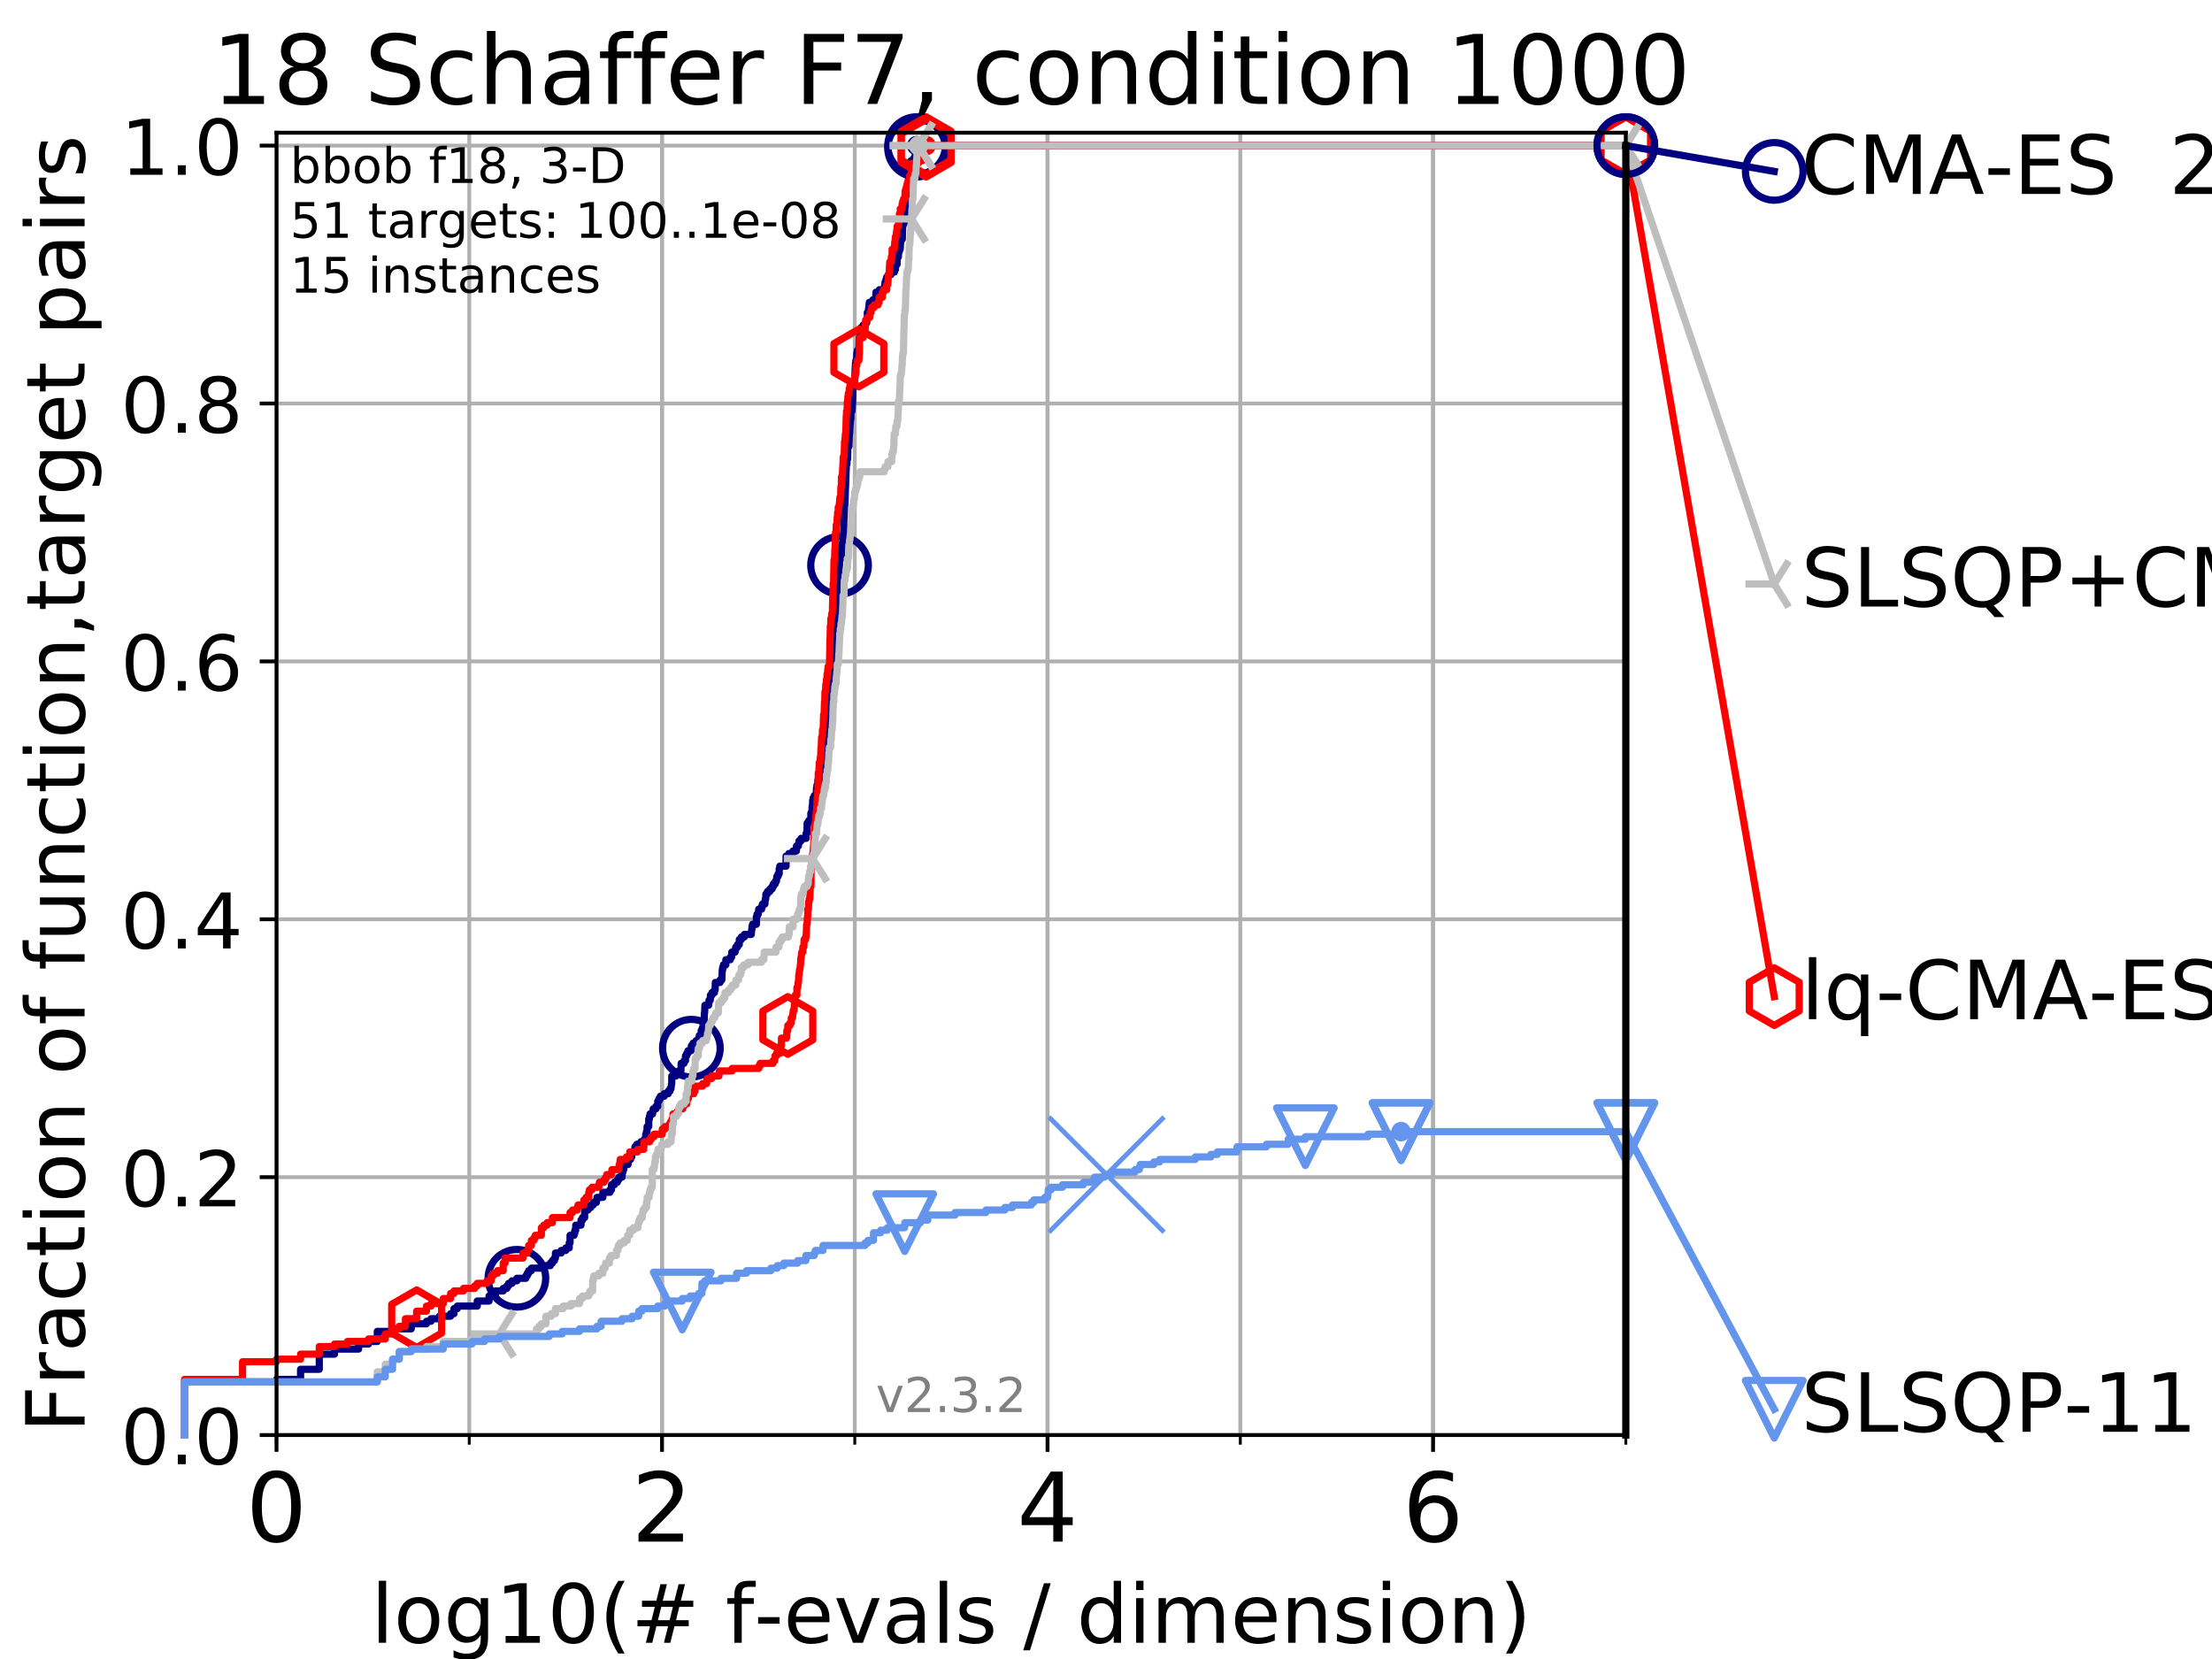 <?xml version="1.0" encoding="utf-8" standalone="no"?>
<!DOCTYPE svg PUBLIC "-//W3C//DTD SVG 1.1//EN"
  "http://www.w3.org/Graphics/SVG/1.1/DTD/svg11.dtd">
<!-- Created with matplotlib (https://matplotlib.org/) -->
<svg height="345.6pt" version="1.1" viewBox="0 0 460.8 345.6" width="460.8pt" xmlns="http://www.w3.org/2000/svg" xmlns:xlink="http://www.w3.org/1999/xlink">
 <defs>
  <style type="text/css">
*{stroke-linecap:butt;stroke-linejoin:round;}
  </style>
 </defs>
 <g id="figure_1">
  <g id="patch_1">
   <path d="M 0 345.6 
L 460.8 345.6 
L 460.8 0 
L 0 0 
z
" style="fill:#ffffff;"/>
  </g>
  <g id="axes_1">
   <g id="patch_2">
    <path d="M 57.6 298.944 
L 338.688 298.944 
L 338.688 27.648 
L 57.6 27.648 
z
" style="fill:#ffffff;"/>
   </g>
   <g id="matplotlib.axis_1">
    <g id="xtick_1">
     <g id="line2d_1">
      <path clip-path="url(#pc88a37d615)" d="M 57.6 298.944 
L 57.6 27.648 
" style="fill:none;stroke:#b0b0b0;stroke-linecap:square;stroke-width:0.8;"/>
     </g>
     <g id="line2d_2">
      <defs>
       <path d="M 0 0 
L 0 3.5 
" id="m93f357cf76" style="stroke:#000000;stroke-width:0.8;"/>
      </defs>
      <g>
       <use style="stroke:#000000;stroke-width:0.8;" x="57.6" xlink:href="#m93f357cf76" y="298.944"/>
      </g>
     </g>
     <g id="text_1">
      <!-- 0 -->
      <defs>
       <path d="M 31.781 66.406 
Q 24.172 66.406 20.328 58.906 
Q 16.5 51.422 16.5 36.375 
Q 16.5 21.391 20.328 13.891 
Q 24.172 6.391 31.781 6.391 
Q 39.453 6.391 43.281 13.891 
Q 47.125 21.391 47.125 36.375 
Q 47.125 51.422 43.281 58.906 
Q 39.453 66.406 31.781 66.406 
z
M 31.781 74.219 
Q 44.047 74.219 50.516 64.516 
Q 56.984 54.828 56.984 36.375 
Q 56.984 17.969 50.516 8.266 
Q 44.047 -1.422 31.781 -1.422 
Q 19.531 -1.422 13.062 8.266 
Q 6.594 17.969 6.594 36.375 
Q 6.594 54.828 13.062 64.516 
Q 19.531 74.219 31.781 74.219 
z
" id="DejaVuSans-48"/>
      </defs>
      <g transform="translate(51.237 321.141)scale(0.2 -0.2)">
       <use xlink:href="#DejaVuSans-48"/>
      </g>
     </g>
    </g>
    <g id="xtick_2">
     <g id="line2d_3">
      <path clip-path="url(#pc88a37d615)" d="M 137.911 298.944 
L 137.911 27.648 
" style="fill:none;stroke:#b0b0b0;stroke-linecap:square;stroke-width:0.8;"/>
     </g>
     <g id="line2d_4">
      <g>
       <use style="stroke:#000000;stroke-width:0.8;" x="137.911" xlink:href="#m93f357cf76" y="298.944"/>
      </g>
     </g>
     <g id="text_2">
      <!-- 2 -->
      <defs>
       <path d="M 19.188 8.297 
L 53.609 8.297 
L 53.609 0 
L 7.328 0 
L 7.328 8.297 
Q 12.938 14.109 22.625 23.891 
Q 32.328 33.688 34.812 36.531 
Q 39.547 41.844 41.422 45.531 
Q 43.312 49.219 43.312 52.781 
Q 43.312 58.594 39.234 62.25 
Q 35.156 65.922 28.609 65.922 
Q 23.969 65.922 18.812 64.312 
Q 13.672 62.703 7.812 59.422 
L 7.812 69.391 
Q 13.766 71.781 18.938 73 
Q 24.125 74.219 28.422 74.219 
Q 39.75 74.219 46.484 68.547 
Q 53.219 62.891 53.219 53.422 
Q 53.219 48.922 51.531 44.891 
Q 49.859 40.875 45.406 35.406 
Q 44.188 33.984 37.641 27.219 
Q 31.109 20.453 19.188 8.297 
z
" id="DejaVuSans-50"/>
      </defs>
      <g transform="translate(131.548 321.141)scale(0.2 -0.2)">
       <use xlink:href="#DejaVuSans-50"/>
      </g>
     </g>
    </g>
    <g id="xtick_3">
     <g id="line2d_5">
      <path clip-path="url(#pc88a37d615)" d="M 218.222 298.944 
L 218.222 27.648 
" style="fill:none;stroke:#b0b0b0;stroke-linecap:square;stroke-width:0.8;"/>
     </g>
     <g id="line2d_6">
      <g>
       <use style="stroke:#000000;stroke-width:0.8;" x="218.222" xlink:href="#m93f357cf76" y="298.944"/>
      </g>
     </g>
     <g id="text_3">
      <!-- 4 -->
      <defs>
       <path d="M 37.797 64.312 
L 12.891 25.391 
L 37.797 25.391 
z
M 35.203 72.906 
L 47.609 72.906 
L 47.609 25.391 
L 58.016 25.391 
L 58.016 17.188 
L 47.609 17.188 
L 47.609 0 
L 37.797 0 
L 37.797 17.188 
L 4.891 17.188 
L 4.891 26.703 
z
" id="DejaVuSans-52"/>
      </defs>
      <g transform="translate(211.859 321.141)scale(0.2 -0.2)">
       <use xlink:href="#DejaVuSans-52"/>
      </g>
     </g>
    </g>
    <g id="xtick_4">
     <g id="line2d_7">
      <path clip-path="url(#pc88a37d615)" d="M 298.533 298.944 
L 298.533 27.648 
" style="fill:none;stroke:#b0b0b0;stroke-linecap:square;stroke-width:0.8;"/>
     </g>
     <g id="line2d_8">
      <g>
       <use style="stroke:#000000;stroke-width:0.8;" x="298.533" xlink:href="#m93f357cf76" y="298.944"/>
      </g>
     </g>
     <g id="text_4">
      <!-- 6 -->
      <defs>
       <path d="M 33.016 40.375 
Q 26.375 40.375 22.484 35.828 
Q 18.609 31.297 18.609 23.391 
Q 18.609 15.531 22.484 10.953 
Q 26.375 6.391 33.016 6.391 
Q 39.656 6.391 43.531 10.953 
Q 47.406 15.531 47.406 23.391 
Q 47.406 31.297 43.531 35.828 
Q 39.656 40.375 33.016 40.375 
z
M 52.594 71.297 
L 52.594 62.312 
Q 48.875 64.062 45.094 64.984 
Q 41.312 65.922 37.594 65.922 
Q 27.828 65.922 22.672 59.328 
Q 17.531 52.734 16.797 39.406 
Q 19.672 43.656 24.016 45.922 
Q 28.375 48.188 33.594 48.188 
Q 44.578 48.188 50.953 41.516 
Q 57.328 34.859 57.328 23.391 
Q 57.328 12.156 50.688 5.359 
Q 44.047 -1.422 33.016 -1.422 
Q 20.359 -1.422 13.672 8.266 
Q 6.984 17.969 6.984 36.375 
Q 6.984 53.656 15.188 63.938 
Q 23.391 74.219 37.203 74.219 
Q 40.922 74.219 44.703 73.484 
Q 48.484 72.75 52.594 71.297 
z
" id="DejaVuSans-54"/>
      </defs>
      <g transform="translate(292.17 321.141)scale(0.2 -0.2)">
       <use xlink:href="#DejaVuSans-54"/>
      </g>
     </g>
    </g>
    <g id="xtick_5">
     <g id="line2d_9">
      <path clip-path="url(#pc88a37d615)" d="M 57.6 298.944 
L 57.6 27.648 
" style="fill:none;stroke:#b0b0b0;stroke-linecap:square;stroke-width:0.8;"/>
     </g>
     <g id="line2d_10">
      <defs>
       <path d="M 0 0 
L 0 2 
" id="m3882409c2e" style="stroke:#000000;stroke-width:0.6;"/>
      </defs>
      <g>
       <use style="stroke:#000000;stroke-width:0.6;" x="57.6" xlink:href="#m3882409c2e" y="298.944"/>
      </g>
     </g>
    </g>
    <g id="xtick_6">
     <g id="line2d_11">
      <path clip-path="url(#pc88a37d615)" d="M 97.755 298.944 
L 97.755 27.648 
" style="fill:none;stroke:#b0b0b0;stroke-linecap:square;stroke-width:0.8;"/>
     </g>
     <g id="line2d_12">
      <g>
       <use style="stroke:#000000;stroke-width:0.6;" x="97.755" xlink:href="#m3882409c2e" y="298.944"/>
      </g>
     </g>
    </g>
    <g id="xtick_7">
     <g id="line2d_13">
      <path clip-path="url(#pc88a37d615)" d="M 137.911 298.944 
L 137.911 27.648 
" style="fill:none;stroke:#b0b0b0;stroke-linecap:square;stroke-width:0.8;"/>
     </g>
     <g id="line2d_14">
      <g>
       <use style="stroke:#000000;stroke-width:0.6;" x="137.911" xlink:href="#m3882409c2e" y="298.944"/>
      </g>
     </g>
    </g>
    <g id="xtick_8">
     <g id="line2d_15">
      <path clip-path="url(#pc88a37d615)" d="M 178.066 298.944 
L 178.066 27.648 
" style="fill:none;stroke:#b0b0b0;stroke-linecap:square;stroke-width:0.8;"/>
     </g>
     <g id="line2d_16">
      <g>
       <use style="stroke:#000000;stroke-width:0.6;" x="178.066" xlink:href="#m3882409c2e" y="298.944"/>
      </g>
     </g>
    </g>
    <g id="xtick_9">
     <g id="line2d_17">
      <path clip-path="url(#pc88a37d615)" d="M 218.222 298.944 
L 218.222 27.648 
" style="fill:none;stroke:#b0b0b0;stroke-linecap:square;stroke-width:0.8;"/>
     </g>
     <g id="line2d_18">
      <g>
       <use style="stroke:#000000;stroke-width:0.6;" x="218.222" xlink:href="#m3882409c2e" y="298.944"/>
      </g>
     </g>
    </g>
    <g id="xtick_10">
     <g id="line2d_19">
      <path clip-path="url(#pc88a37d615)" d="M 258.377 298.944 
L 258.377 27.648 
" style="fill:none;stroke:#b0b0b0;stroke-linecap:square;stroke-width:0.8;"/>
     </g>
     <g id="line2d_20">
      <g>
       <use style="stroke:#000000;stroke-width:0.6;" x="258.377" xlink:href="#m3882409c2e" y="298.944"/>
      </g>
     </g>
    </g>
    <g id="xtick_11">
     <g id="line2d_21">
      <path clip-path="url(#pc88a37d615)" d="M 298.533 298.944 
L 298.533 27.648 
" style="fill:none;stroke:#b0b0b0;stroke-linecap:square;stroke-width:0.8;"/>
     </g>
     <g id="line2d_22">
      <g>
       <use style="stroke:#000000;stroke-width:0.6;" x="298.533" xlink:href="#m3882409c2e" y="298.944"/>
      </g>
     </g>
    </g>
    <g id="xtick_12">
     <g id="line2d_23">
      <path clip-path="url(#pc88a37d615)" d="M 338.688 298.944 
L 338.688 27.648 
" style="fill:none;stroke:#b0b0b0;stroke-linecap:square;stroke-width:0.8;"/>
     </g>
     <g id="line2d_24">
      <g>
       <use style="stroke:#000000;stroke-width:0.6;" x="338.688" xlink:href="#m3882409c2e" y="298.944"/>
      </g>
     </g>
    </g>
    <g id="text_5">
     <!-- log10(# f-evals / dimension) -->
     <defs>
      <path d="M 9.422 75.984 
L 18.406 75.984 
L 18.406 0 
L 9.422 0 
z
" id="DejaVuSans-108"/>
      <path d="M 30.609 48.391 
Q 23.391 48.391 19.188 42.75 
Q 14.984 37.109 14.984 27.297 
Q 14.984 17.484 19.156 11.844 
Q 23.344 6.203 30.609 6.203 
Q 37.797 6.203 41.984 11.859 
Q 46.188 17.531 46.188 27.297 
Q 46.188 37.016 41.984 42.703 
Q 37.797 48.391 30.609 48.391 
z
M 30.609 56 
Q 42.328 56 49.016 48.375 
Q 55.719 40.766 55.719 27.297 
Q 55.719 13.875 49.016 6.219 
Q 42.328 -1.422 30.609 -1.422 
Q 18.844 -1.422 12.172 6.219 
Q 5.516 13.875 5.516 27.297 
Q 5.516 40.766 12.172 48.375 
Q 18.844 56 30.609 56 
z
" id="DejaVuSans-111"/>
      <path d="M 45.406 27.984 
Q 45.406 37.75 41.375 43.109 
Q 37.359 48.484 30.078 48.484 
Q 22.859 48.484 18.828 43.109 
Q 14.797 37.75 14.797 27.984 
Q 14.797 18.266 18.828 12.891 
Q 22.859 7.516 30.078 7.516 
Q 37.359 7.516 41.375 12.891 
Q 45.406 18.266 45.406 27.984 
z
M 54.391 6.781 
Q 54.391 -7.172 48.188 -13.984 
Q 42 -20.797 29.203 -20.797 
Q 24.469 -20.797 20.266 -20.094 
Q 16.062 -19.391 12.109 -17.922 
L 12.109 -9.188 
Q 16.062 -11.328 19.922 -12.344 
Q 23.781 -13.375 27.781 -13.375 
Q 36.625 -13.375 41.016 -8.766 
Q 45.406 -4.156 45.406 5.172 
L 45.406 9.625 
Q 42.625 4.781 38.281 2.391 
Q 33.938 0 27.875 0 
Q 17.828 0 11.672 7.656 
Q 5.516 15.328 5.516 27.984 
Q 5.516 40.672 11.672 48.328 
Q 17.828 56 27.875 56 
Q 33.938 56 38.281 53.609 
Q 42.625 51.219 45.406 46.391 
L 45.406 54.688 
L 54.391 54.688 
z
" id="DejaVuSans-103"/>
      <path d="M 12.406 8.297 
L 28.516 8.297 
L 28.516 63.922 
L 10.984 60.406 
L 10.984 69.391 
L 28.422 72.906 
L 38.281 72.906 
L 38.281 8.297 
L 54.391 8.297 
L 54.391 0 
L 12.406 0 
z
" id="DejaVuSans-49"/>
      <path d="M 31 75.875 
Q 24.469 64.656 21.281 53.656 
Q 18.109 42.672 18.109 31.391 
Q 18.109 20.125 21.312 9.062 
Q 24.516 -2 31 -13.188 
L 23.188 -13.188 
Q 15.875 -1.703 12.234 9.375 
Q 8.594 20.453 8.594 31.391 
Q 8.594 42.281 12.203 53.312 
Q 15.828 64.359 23.188 75.875 
z
" id="DejaVuSans-40"/>
      <path d="M 51.125 44 
L 36.922 44 
L 32.812 27.688 
L 47.125 27.688 
z
M 43.797 71.781 
L 38.719 51.516 
L 52.984 51.516 
L 58.109 71.781 
L 65.922 71.781 
L 60.891 51.516 
L 76.125 51.516 
L 76.125 44 
L 58.984 44 
L 54.984 27.688 
L 70.516 27.688 
L 70.516 20.219 
L 53.078 20.219 
L 48 0 
L 40.188 0 
L 45.219 20.219 
L 30.906 20.219 
L 25.875 0 
L 18.016 0 
L 23.094 20.219 
L 7.719 20.219 
L 7.719 27.688 
L 24.906 27.688 
L 29 44 
L 13.281 44 
L 13.281 51.516 
L 30.906 51.516 
L 35.891 71.781 
z
" id="DejaVuSans-35"/>
      <path id="DejaVuSans-32"/>
      <path d="M 37.109 75.984 
L 37.109 68.5 
L 28.516 68.5 
Q 23.688 68.5 21.797 66.547 
Q 19.922 64.594 19.922 59.516 
L 19.922 54.688 
L 34.719 54.688 
L 34.719 47.703 
L 19.922 47.703 
L 19.922 0 
L 10.891 0 
L 10.891 47.703 
L 2.297 47.703 
L 2.297 54.688 
L 10.891 54.688 
L 10.891 58.5 
Q 10.891 67.625 15.141 71.797 
Q 19.391 75.984 28.609 75.984 
z
" id="DejaVuSans-102"/>
      <path d="M 4.891 31.391 
L 31.203 31.391 
L 31.203 23.391 
L 4.891 23.391 
z
" id="DejaVuSans-45"/>
      <path d="M 56.203 29.594 
L 56.203 25.203 
L 14.891 25.203 
Q 15.484 15.922 20.484 11.062 
Q 25.484 6.203 34.422 6.203 
Q 39.594 6.203 44.453 7.469 
Q 49.312 8.734 54.109 11.281 
L 54.109 2.781 
Q 49.266 0.734 44.188 -0.344 
Q 39.109 -1.422 33.891 -1.422 
Q 20.797 -1.422 13.156 6.188 
Q 5.516 13.812 5.516 26.812 
Q 5.516 40.234 12.766 48.109 
Q 20.016 56 32.328 56 
Q 43.359 56 49.781 48.891 
Q 56.203 41.797 56.203 29.594 
z
M 47.219 32.234 
Q 47.125 39.594 43.094 43.984 
Q 39.062 48.391 32.422 48.391 
Q 24.906 48.391 20.391 44.141 
Q 15.875 39.891 15.188 32.172 
z
" id="DejaVuSans-101"/>
      <path d="M 2.984 54.688 
L 12.5 54.688 
L 29.594 8.797 
L 46.688 54.688 
L 56.203 54.688 
L 35.688 0 
L 23.484 0 
z
" id="DejaVuSans-118"/>
      <path d="M 34.281 27.484 
Q 23.391 27.484 19.188 25 
Q 14.984 22.516 14.984 16.5 
Q 14.984 11.719 18.141 8.906 
Q 21.297 6.109 26.703 6.109 
Q 34.188 6.109 38.703 11.406 
Q 43.219 16.703 43.219 25.484 
L 43.219 27.484 
z
M 52.203 31.203 
L 52.203 0 
L 43.219 0 
L 43.219 8.297 
Q 40.141 3.328 35.547 0.953 
Q 30.953 -1.422 24.312 -1.422 
Q 15.922 -1.422 10.953 3.297 
Q 6 8.016 6 15.922 
Q 6 25.141 12.172 29.828 
Q 18.359 34.516 30.609 34.516 
L 43.219 34.516 
L 43.219 35.406 
Q 43.219 41.609 39.141 45 
Q 35.062 48.391 27.688 48.391 
Q 23 48.391 18.547 47.266 
Q 14.109 46.141 10.016 43.891 
L 10.016 52.203 
Q 14.938 54.109 19.578 55.047 
Q 24.219 56 28.609 56 
Q 40.484 56 46.344 49.844 
Q 52.203 43.703 52.203 31.203 
z
" id="DejaVuSans-97"/>
      <path d="M 44.281 53.078 
L 44.281 44.578 
Q 40.484 46.531 36.375 47.5 
Q 32.281 48.484 27.875 48.484 
Q 21.188 48.484 17.844 46.438 
Q 14.5 44.391 14.5 40.281 
Q 14.5 37.156 16.891 35.375 
Q 19.281 33.594 26.516 31.984 
L 29.594 31.297 
Q 39.156 29.25 43.188 25.516 
Q 47.219 21.781 47.219 15.094 
Q 47.219 7.469 41.188 3.016 
Q 35.156 -1.422 24.609 -1.422 
Q 20.219 -1.422 15.453 -0.562 
Q 10.688 0.297 5.422 2 
L 5.422 11.281 
Q 10.406 8.688 15.234 7.391 
Q 20.062 6.109 24.812 6.109 
Q 31.156 6.109 34.562 8.281 
Q 37.984 10.453 37.984 14.406 
Q 37.984 18.062 35.516 20.016 
Q 33.062 21.969 24.703 23.781 
L 21.578 24.516 
Q 13.234 26.266 9.516 29.906 
Q 5.812 33.547 5.812 39.891 
Q 5.812 47.609 11.281 51.797 
Q 16.75 56 26.812 56 
Q 31.781 56 36.172 55.266 
Q 40.578 54.547 44.281 53.078 
z
" id="DejaVuSans-115"/>
      <path d="M 25.391 72.906 
L 33.688 72.906 
L 8.297 -9.281 
L 0 -9.281 
z
" id="DejaVuSans-47"/>
      <path d="M 45.406 46.391 
L 45.406 75.984 
L 54.391 75.984 
L 54.391 0 
L 45.406 0 
L 45.406 8.203 
Q 42.578 3.328 38.25 0.953 
Q 33.938 -1.422 27.875 -1.422 
Q 17.969 -1.422 11.734 6.484 
Q 5.516 14.406 5.516 27.297 
Q 5.516 40.188 11.734 48.094 
Q 17.969 56 27.875 56 
Q 33.938 56 38.25 53.625 
Q 42.578 51.266 45.406 46.391 
z
M 14.797 27.297 
Q 14.797 17.391 18.875 11.75 
Q 22.953 6.109 30.078 6.109 
Q 37.203 6.109 41.297 11.75 
Q 45.406 17.391 45.406 27.297 
Q 45.406 37.203 41.297 42.844 
Q 37.203 48.484 30.078 48.484 
Q 22.953 48.484 18.875 42.844 
Q 14.797 37.203 14.797 27.297 
z
" id="DejaVuSans-100"/>
      <path d="M 9.422 54.688 
L 18.406 54.688 
L 18.406 0 
L 9.422 0 
z
M 9.422 75.984 
L 18.406 75.984 
L 18.406 64.594 
L 9.422 64.594 
z
" id="DejaVuSans-105"/>
      <path d="M 52 44.188 
Q 55.375 50.25 60.062 53.125 
Q 64.75 56 71.094 56 
Q 79.641 56 84.281 50.016 
Q 88.922 44.047 88.922 33.016 
L 88.922 0 
L 79.891 0 
L 79.891 32.719 
Q 79.891 40.578 77.094 44.375 
Q 74.312 48.188 68.609 48.188 
Q 61.625 48.188 57.562 43.547 
Q 53.516 38.922 53.516 30.906 
L 53.516 0 
L 44.484 0 
L 44.484 32.719 
Q 44.484 40.625 41.703 44.406 
Q 38.922 48.188 33.109 48.188 
Q 26.219 48.188 22.156 43.531 
Q 18.109 38.875 18.109 30.906 
L 18.109 0 
L 9.078 0 
L 9.078 54.688 
L 18.109 54.688 
L 18.109 46.188 
Q 21.188 51.219 25.484 53.609 
Q 29.781 56 35.688 56 
Q 41.656 56 45.828 52.969 
Q 50 49.953 52 44.188 
z
" id="DejaVuSans-109"/>
      <path d="M 54.891 33.016 
L 54.891 0 
L 45.906 0 
L 45.906 32.719 
Q 45.906 40.484 42.875 44.328 
Q 39.844 48.188 33.797 48.188 
Q 26.516 48.188 22.312 43.547 
Q 18.109 38.922 18.109 30.906 
L 18.109 0 
L 9.078 0 
L 9.078 54.688 
L 18.109 54.688 
L 18.109 46.188 
Q 21.344 51.125 25.703 53.562 
Q 30.078 56 35.797 56 
Q 45.219 56 50.047 50.172 
Q 54.891 44.344 54.891 33.016 
z
" id="DejaVuSans-110"/>
      <path d="M 8.016 75.875 
L 15.828 75.875 
Q 23.141 64.359 26.781 53.312 
Q 30.422 42.281 30.422 31.391 
Q 30.422 20.453 26.781 9.375 
Q 23.141 -1.703 15.828 -13.188 
L 8.016 -13.188 
Q 14.5 -2 17.703 9.062 
Q 20.906 20.125 20.906 31.391 
Q 20.906 42.672 17.703 53.656 
Q 14.5 64.656 8.016 75.875 
z
" id="DejaVuSans-41"/>
     </defs>
     <g transform="translate(77.303 342.218)scale(0.17 -0.17)">
      <use xlink:href="#DejaVuSans-108"/>
      <use x="27.783" xlink:href="#DejaVuSans-111"/>
      <use x="88.965" xlink:href="#DejaVuSans-103"/>
      <use x="152.441" xlink:href="#DejaVuSans-49"/>
      <use x="216.064" xlink:href="#DejaVuSans-48"/>
      <use x="279.688" xlink:href="#DejaVuSans-40"/>
      <use x="318.701" xlink:href="#DejaVuSans-35"/>
      <use x="402.49" xlink:href="#DejaVuSans-32"/>
      <use x="434.277" xlink:href="#DejaVuSans-102"/>
      <use x="469.404" xlink:href="#DejaVuSans-45"/>
      <use x="505.488" xlink:href="#DejaVuSans-101"/>
      <use x="567.012" xlink:href="#DejaVuSans-118"/>
      <use x="626.191" xlink:href="#DejaVuSans-97"/>
      <use x="687.471" xlink:href="#DejaVuSans-108"/>
      <use x="715.254" xlink:href="#DejaVuSans-115"/>
      <use x="767.354" xlink:href="#DejaVuSans-32"/>
      <use x="799.141" xlink:href="#DejaVuSans-47"/>
      <use x="832.832" xlink:href="#DejaVuSans-32"/>
      <use x="864.619" xlink:href="#DejaVuSans-100"/>
      <use x="928.096" xlink:href="#DejaVuSans-105"/>
      <use x="955.879" xlink:href="#DejaVuSans-109"/>
      <use x="1053.291" xlink:href="#DejaVuSans-101"/>
      <use x="1114.814" xlink:href="#DejaVuSans-110"/>
      <use x="1178.193" xlink:href="#DejaVuSans-115"/>
      <use x="1230.293" xlink:href="#DejaVuSans-105"/>
      <use x="1258.076" xlink:href="#DejaVuSans-111"/>
      <use x="1319.258" xlink:href="#DejaVuSans-110"/>
      <use x="1382.637" xlink:href="#DejaVuSans-41"/>
     </g>
    </g>
   </g>
   <g id="matplotlib.axis_2">
    <g id="ytick_1">
     <g id="line2d_25">
      <path clip-path="url(#pc88a37d615)" d="M 57.6 298.944 
L 338.688 298.944 
" style="fill:none;stroke:#b0b0b0;stroke-linecap:square;stroke-width:0.8;"/>
     </g>
     <g id="line2d_26">
      <defs>
       <path d="M 0 0 
L -3.5 0 
" id="m33dd24c917" style="stroke:#000000;stroke-width:0.8;"/>
      </defs>
      <g>
       <use style="stroke:#000000;stroke-width:0.8;" x="57.6" xlink:href="#m33dd24c917" y="298.944"/>
      </g>
     </g>
     <g id="text_6">
      <!-- 0.0 -->
      <defs>
       <path d="M 10.688 12.406 
L 21 12.406 
L 21 0 
L 10.688 0 
z
" id="DejaVuSans-46"/>
      </defs>
      <g transform="translate(25.155 305.023)scale(0.16 -0.16)">
       <use xlink:href="#DejaVuSans-48"/>
       <use x="63.623" xlink:href="#DejaVuSans-46"/>
       <use x="95.41" xlink:href="#DejaVuSans-48"/>
      </g>
     </g>
    </g>
    <g id="ytick_2">
     <g id="line2d_27">
      <path clip-path="url(#pc88a37d615)" d="M 57.6 245.222 
L 338.688 245.222 
" style="fill:none;stroke:#b0b0b0;stroke-linecap:square;stroke-width:0.8;"/>
     </g>
     <g id="line2d_28">
      <g>
       <use style="stroke:#000000;stroke-width:0.8;" x="57.6" xlink:href="#m33dd24c917" y="245.222"/>
      </g>
     </g>
     <g id="text_7">
      <!-- 0.2 -->
      <g transform="translate(25.155 251.301)scale(0.16 -0.16)">
       <use xlink:href="#DejaVuSans-48"/>
       <use x="63.623" xlink:href="#DejaVuSans-46"/>
       <use x="95.41" xlink:href="#DejaVuSans-50"/>
      </g>
     </g>
    </g>
    <g id="ytick_3">
     <g id="line2d_29">
      <path clip-path="url(#pc88a37d615)" d="M 57.6 191.5 
L 338.688 191.5 
" style="fill:none;stroke:#b0b0b0;stroke-linecap:square;stroke-width:0.8;"/>
     </g>
     <g id="line2d_30">
      <g>
       <use style="stroke:#000000;stroke-width:0.8;" x="57.6" xlink:href="#m33dd24c917" y="191.5"/>
      </g>
     </g>
     <g id="text_8">
      <!-- 0.4 -->
      <g transform="translate(25.155 197.579)scale(0.16 -0.16)">
       <use xlink:href="#DejaVuSans-48"/>
       <use x="63.623" xlink:href="#DejaVuSans-46"/>
       <use x="95.41" xlink:href="#DejaVuSans-52"/>
      </g>
     </g>
    </g>
    <g id="ytick_4">
     <g id="line2d_31">
      <path clip-path="url(#pc88a37d615)" d="M 57.6 137.778 
L 338.688 137.778 
" style="fill:none;stroke:#b0b0b0;stroke-linecap:square;stroke-width:0.8;"/>
     </g>
     <g id="line2d_32">
      <g>
       <use style="stroke:#000000;stroke-width:0.8;" x="57.6" xlink:href="#m33dd24c917" y="137.778"/>
      </g>
     </g>
     <g id="text_9">
      <!-- 0.6 -->
      <g transform="translate(25.155 143.857)scale(0.16 -0.16)">
       <use xlink:href="#DejaVuSans-48"/>
       <use x="63.623" xlink:href="#DejaVuSans-46"/>
       <use x="95.41" xlink:href="#DejaVuSans-54"/>
      </g>
     </g>
    </g>
    <g id="ytick_5">
     <g id="line2d_33">
      <path clip-path="url(#pc88a37d615)" d="M 57.6 84.056 
L 338.688 84.056 
" style="fill:none;stroke:#b0b0b0;stroke-linecap:square;stroke-width:0.8;"/>
     </g>
     <g id="line2d_34">
      <g>
       <use style="stroke:#000000;stroke-width:0.8;" x="57.6" xlink:href="#m33dd24c917" y="84.056"/>
      </g>
     </g>
     <g id="text_10">
      <!-- 0.8 -->
      <defs>
       <path d="M 31.781 34.625 
Q 24.75 34.625 20.719 30.859 
Q 16.703 27.094 16.703 20.516 
Q 16.703 13.922 20.719 10.156 
Q 24.75 6.391 31.781 6.391 
Q 38.812 6.391 42.859 10.172 
Q 46.922 13.969 46.922 20.516 
Q 46.922 27.094 42.891 30.859 
Q 38.875 34.625 31.781 34.625 
z
M 21.922 38.812 
Q 15.578 40.375 12.031 44.719 
Q 8.5 49.078 8.5 55.328 
Q 8.5 64.062 14.719 69.141 
Q 20.953 74.219 31.781 74.219 
Q 42.672 74.219 48.875 69.141 
Q 55.078 64.062 55.078 55.328 
Q 55.078 49.078 51.531 44.719 
Q 48 40.375 41.703 38.812 
Q 48.828 37.156 52.797 32.312 
Q 56.781 27.484 56.781 20.516 
Q 56.781 9.906 50.312 4.234 
Q 43.844 -1.422 31.781 -1.422 
Q 19.734 -1.422 13.25 4.234 
Q 6.781 9.906 6.781 20.516 
Q 6.781 27.484 10.781 32.312 
Q 14.797 37.156 21.922 38.812 
z
M 18.312 54.391 
Q 18.312 48.734 21.844 45.562 
Q 25.391 42.391 31.781 42.391 
Q 38.141 42.391 41.719 45.562 
Q 45.312 48.734 45.312 54.391 
Q 45.312 60.062 41.719 63.234 
Q 38.141 66.406 31.781 66.406 
Q 25.391 66.406 21.844 63.234 
Q 18.312 60.062 18.312 54.391 
z
" id="DejaVuSans-56"/>
      </defs>
      <g transform="translate(25.155 90.135)scale(0.16 -0.16)">
       <use xlink:href="#DejaVuSans-48"/>
       <use x="63.623" xlink:href="#DejaVuSans-46"/>
       <use x="95.41" xlink:href="#DejaVuSans-56"/>
      </g>
     </g>
    </g>
    <g id="ytick_6">
     <g id="line2d_35">
      <path clip-path="url(#pc88a37d615)" d="M 57.6 30.334 
L 338.688 30.334 
" style="fill:none;stroke:#b0b0b0;stroke-linecap:square;stroke-width:0.8;"/>
     </g>
     <g id="line2d_36">
      <g>
       <use style="stroke:#000000;stroke-width:0.8;" x="57.6" xlink:href="#m33dd24c917" y="30.334"/>
      </g>
     </g>
     <g id="text_11">
      <!-- 1.0 -->
      <g transform="translate(25.155 36.413)scale(0.16 -0.16)">
       <use xlink:href="#DejaVuSans-49"/>
       <use x="63.623" xlink:href="#DejaVuSans-46"/>
       <use x="95.41" xlink:href="#DejaVuSans-48"/>
      </g>
     </g>
    </g>
    <g id="text_12">
     <!-- Fraction of function,target pairs -->
     <defs>
      <path d="M 9.812 72.906 
L 51.703 72.906 
L 51.703 64.594 
L 19.672 64.594 
L 19.672 43.109 
L 48.578 43.109 
L 48.578 34.812 
L 19.672 34.812 
L 19.672 0 
L 9.812 0 
z
" id="DejaVuSans-70"/>
      <path d="M 41.109 46.297 
Q 39.594 47.172 37.812 47.578 
Q 36.031 48 33.891 48 
Q 26.266 48 22.188 43.047 
Q 18.109 38.094 18.109 28.812 
L 18.109 0 
L 9.078 0 
L 9.078 54.688 
L 18.109 54.688 
L 18.109 46.188 
Q 20.953 51.172 25.484 53.578 
Q 30.031 56 36.531 56 
Q 37.453 56 38.578 55.875 
Q 39.703 55.766 41.062 55.516 
z
" id="DejaVuSans-114"/>
      <path d="M 48.781 52.594 
L 48.781 44.188 
Q 44.969 46.297 41.141 47.344 
Q 37.312 48.391 33.406 48.391 
Q 24.656 48.391 19.812 42.844 
Q 14.984 37.312 14.984 27.297 
Q 14.984 17.281 19.812 11.734 
Q 24.656 6.203 33.406 6.203 
Q 37.312 6.203 41.141 7.25 
Q 44.969 8.297 48.781 10.406 
L 48.781 2.094 
Q 45.016 0.344 40.984 -0.531 
Q 36.969 -1.422 32.422 -1.422 
Q 20.062 -1.422 12.781 6.344 
Q 5.516 14.109 5.516 27.297 
Q 5.516 40.672 12.859 48.328 
Q 20.219 56 33.016 56 
Q 37.156 56 41.109 55.141 
Q 45.062 54.297 48.781 52.594 
z
" id="DejaVuSans-99"/>
      <path d="M 18.312 70.219 
L 18.312 54.688 
L 36.812 54.688 
L 36.812 47.703 
L 18.312 47.703 
L 18.312 18.016 
Q 18.312 11.328 20.141 9.422 
Q 21.969 7.516 27.594 7.516 
L 36.812 7.516 
L 36.812 0 
L 27.594 0 
Q 17.188 0 13.234 3.875 
Q 9.281 7.766 9.281 18.016 
L 9.281 47.703 
L 2.688 47.703 
L 2.688 54.688 
L 9.281 54.688 
L 9.281 70.219 
z
" id="DejaVuSans-116"/>
      <path d="M 8.5 21.578 
L 8.5 54.688 
L 17.484 54.688 
L 17.484 21.922 
Q 17.484 14.156 20.5 10.266 
Q 23.531 6.391 29.594 6.391 
Q 36.859 6.391 41.078 11.031 
Q 45.312 15.672 45.312 23.688 
L 45.312 54.688 
L 54.297 54.688 
L 54.297 0 
L 45.312 0 
L 45.312 8.406 
Q 42.047 3.422 37.719 1 
Q 33.406 -1.422 27.688 -1.422 
Q 18.266 -1.422 13.375 4.438 
Q 8.5 10.297 8.5 21.578 
z
M 31.109 56 
z
" id="DejaVuSans-117"/>
      <path d="M 11.719 12.406 
L 22.016 12.406 
L 22.016 4 
L 14.016 -11.625 
L 7.719 -11.625 
L 11.719 4 
z
" id="DejaVuSans-44"/>
      <path d="M 18.109 8.203 
L 18.109 -20.797 
L 9.078 -20.797 
L 9.078 54.688 
L 18.109 54.688 
L 18.109 46.391 
Q 20.953 51.266 25.266 53.625 
Q 29.594 56 35.594 56 
Q 45.562 56 51.781 48.094 
Q 58.016 40.188 58.016 27.297 
Q 58.016 14.406 51.781 6.484 
Q 45.562 -1.422 35.594 -1.422 
Q 29.594 -1.422 25.266 0.953 
Q 20.953 3.328 18.109 8.203 
z
M 48.688 27.297 
Q 48.688 37.203 44.609 42.844 
Q 40.531 48.484 33.406 48.484 
Q 26.266 48.484 22.188 42.844 
Q 18.109 37.203 18.109 27.297 
Q 18.109 17.391 22.188 11.75 
Q 26.266 6.109 33.406 6.109 
Q 40.531 6.109 44.609 11.75 
Q 48.688 17.391 48.688 27.297 
z
" id="DejaVuSans-112"/>
     </defs>
     <g transform="translate(17.62 298.435)rotate(-90)scale(0.17 -0.17)">
      <use xlink:href="#DejaVuSans-70"/>
      <use x="57.41" xlink:href="#DejaVuSans-114"/>
      <use x="98.523" xlink:href="#DejaVuSans-97"/>
      <use x="159.803" xlink:href="#DejaVuSans-99"/>
      <use x="214.783" xlink:href="#DejaVuSans-116"/>
      <use x="253.992" xlink:href="#DejaVuSans-105"/>
      <use x="281.775" xlink:href="#DejaVuSans-111"/>
      <use x="342.957" xlink:href="#DejaVuSans-110"/>
      <use x="406.336" xlink:href="#DejaVuSans-32"/>
      <use x="438.123" xlink:href="#DejaVuSans-111"/>
      <use x="499.305" xlink:href="#DejaVuSans-102"/>
      <use x="534.51" xlink:href="#DejaVuSans-32"/>
      <use x="566.297" xlink:href="#DejaVuSans-102"/>
      <use x="601.502" xlink:href="#DejaVuSans-117"/>
      <use x="664.881" xlink:href="#DejaVuSans-110"/>
      <use x="728.26" xlink:href="#DejaVuSans-99"/>
      <use x="783.24" xlink:href="#DejaVuSans-116"/>
      <use x="822.449" xlink:href="#DejaVuSans-105"/>
      <use x="850.232" xlink:href="#DejaVuSans-111"/>
      <use x="911.414" xlink:href="#DejaVuSans-110"/>
      <use x="974.793" xlink:href="#DejaVuSans-44"/>
      <use x="1006.58" xlink:href="#DejaVuSans-116"/>
      <use x="1045.789" xlink:href="#DejaVuSans-97"/>
      <use x="1107.068" xlink:href="#DejaVuSans-114"/>
      <use x="1148.166" xlink:href="#DejaVuSans-103"/>
      <use x="1211.643" xlink:href="#DejaVuSans-101"/>
      <use x="1273.166" xlink:href="#DejaVuSans-116"/>
      <use x="1312.375" xlink:href="#DejaVuSans-32"/>
      <use x="1344.162" xlink:href="#DejaVuSans-112"/>
      <use x="1407.639" xlink:href="#DejaVuSans-97"/>
      <use x="1468.918" xlink:href="#DejaVuSans-105"/>
      <use x="1496.701" xlink:href="#DejaVuSans-114"/>
      <use x="1537.814" xlink:href="#DejaVuSans-115"/>
     </g>
    </g>
   </g>
   <g id="line2d_37">
    <defs>
     <path d="M 0 1.5 
C 0.398 1.5 0.779 1.342 1.061 1.061 
C 1.342 0.779 1.5 0.398 1.5 0 
C 1.5 -0.398 1.342 -0.779 1.061 -1.061 
C 0.779 -1.342 0.398 -1.5 0 -1.5 
C -0.398 -1.5 -0.779 -1.342 -1.061 -1.061 
C -1.342 -0.779 -1.5 -0.398 -1.5 0 
C -1.5 0.398 -1.342 0.779 -1.061 1.061 
C -0.779 1.342 -0.398 1.5 0 1.5 
z
" id="maea7296a74" style="stroke:#000080;"/>
    </defs>
    <g>
     <use style="fill:#000080;stroke:#000080;" x="190.947" xlink:href="#maea7296a74" y="30.334"/>
     <use style="fill:#000080;stroke:#000080;" x="190.947" xlink:href="#maea7296a74" y="30.334"/>
    </g>
   </g>
   <g id="line2d_38">
    <path d="M 38.441 298.944 
L 38.441 287.884 
L 57.6 287.884 
L 57.6 287.357 
L 62.617 287.357 
L 62.617 285.25 
L 66.508 285.25 
L 66.508 282.09 
L 69.688 282.09 
L 69.688 281.037 
L 74.705 281.037 
L 74.705 279.983 
L 76.759 279.983 
L 76.759 279.457 
L 78.596 279.457 
L 78.596 277.35 
L 81.776 277.35 
L 81.776 276.823 
L 85.667 276.823 
L 85.667 275.77 
L 88.847 275.77 
L 88.847 275.243 
L 89.79 275.243 
L 89.79 274.716 
L 91.535 274.716 
L 91.535 274.19 
L 93.864 274.19 
L 93.864 273.663 
L 94.576 273.663 
L 94.576 272.61 
L 95.26 272.61 
L 95.26 272.083 
L 99.418 272.083 
L 99.418 271.03 
L 101.878 271.03 
L 101.878 269.976 
L 103.203 269.976 
L 103.203 268.923 
L 104.826 268.923 
L 104.826 268.396 
L 105.585 268.396 
L 105.585 267.87 
L 105.952 267.87 
L 105.952 267.343 
L 106.664 267.343 
L 106.664 266.816 
L 107.68 266.816 
L 107.68 266.289 
L 109.55 266.289 
L 109.55 265.763 
L 109.843 265.763 
L 109.843 265.236 
L 110.132 265.236 
L 110.132 264.709 
L 110.694 264.709 
L 110.694 264.183 
L 113.023 264.183 
L 113.023 263.656 
L 114.641 263.656 
L 114.641 263.129 
L 115.077 263.129 
L 115.077 262.603 
L 115.502 262.603 
L 115.502 262.076 
L 115.711 262.076 
L 115.711 261.023 
L 116.914 261.023 
L 116.914 260.496 
L 117.857 260.496 
L 117.857 259.969 
L 118.577 259.969 
L 118.577 258.916 
L 118.752 258.916 
L 118.752 257.336 
L 119.603 257.336 
L 119.603 256.809 
L 119.768 256.809 
L 119.768 256.282 
L 119.932 256.282 
L 119.932 255.229 
L 121.037 255.229 
L 121.037 254.176 
L 121.34 254.176 
L 121.34 253.649 
L 121.785 253.649 
L 121.785 252.069 
L 122.503 252.069 
L 122.503 251.542 
L 123.057 251.542 
L 123.057 251.016 
L 123.594 251.016 
L 123.594 250.489 
L 124.242 250.489 
L 124.242 249.962 
L 124.369 249.962 
L 124.369 249.436 
L 125.589 249.436 
L 125.589 248.382 
L 127.057 248.382 
L 127.057 247.855 
L 127.379 247.855 
L 127.379 246.802 
L 128.006 246.802 
L 128.006 246.275 
L 128.611 246.275 
L 128.611 245.749 
L 128.905 245.749 
L 128.905 245.222 
L 129.574 245.222 
L 129.668 244.169 
L 129.761 244.169 
L 129.761 243.642 
L 129.945 243.642 
L 129.945 242.589 
L 130.84 242.589 
L 130.927 241.535 
L 131.355 241.535 
L 131.355 241.009 
L 131.607 241.009 
L 131.691 239.955 
L 132.263 239.955 
L 132.263 238.902 
L 132.66 238.902 
L 132.66 238.375 
L 133.503 238.375 
L 133.503 237.848 
L 134.236 237.848 
L 134.236 237.322 
L 134.45 237.322 
L 134.521 236.268 
L 134.661 236.268 
L 134.661 235.742 
L 134.801 235.742 
L 134.801 234.688 
L 135.145 234.688 
L 135.145 233.108 
L 135.281 233.108 
L 135.281 232.582 
L 135.415 232.582 
L 135.415 232.055 
L 135.944 232.055 
L 135.944 231.528 
L 136.073 231.528 
L 136.073 231.001 
L 136.645 231.001 
L 136.645 230.475 
L 137.016 230.475 
L 137.016 229.421 
L 137.259 229.421 
L 137.259 228.895 
L 137.559 228.895 
L 137.559 228.368 
L 138.37 228.368 
L 138.37 227.841 
L 139.199 227.841 
L 139.199 227.315 
L 139.573 227.315 
L 139.573 226.788 
L 139.783 226.788 
L 139.887 225.735 
L 139.939 225.735 
L 139.939 224.155 
L 140.797 224.155 
L 140.797 223.628 
L 141.379 223.628 
L 141.379 223.101 
L 141.849 223.101 
L 141.895 221.521 
L 142.486 221.521 
L 142.486 220.994 
L 142.797 220.994 
L 142.797 219.941 
L 143.058 219.941 
L 143.058 219.414 
L 143.316 219.414 
L 143.316 218.888 
L 143.944 218.888 
L 144.026 217.834 
L 144.391 217.834 
L 144.391 217.308 
L 145.021 217.308 
L 145.021 216.781 
L 145.554 216.781 
L 145.554 216.254 
L 145.666 216.254 
L 145.666 215.728 
L 146.071 215.728 
L 146.071 214.674 
L 146.288 214.674 
L 146.288 214.148 
L 146.467 214.148 
L 146.467 213.621 
L 146.644 213.621 
L 146.749 210.987 
L 146.784 210.987 
L 146.854 209.407 
L 147.637 209.407 
L 147.703 208.354 
L 147.967 208.354 
L 147.999 207.301 
L 148.322 207.301 
L 148.322 206.774 
L 148.827 206.774 
L 148.827 206.247 
L 148.982 206.247 
L 149.012 204.667 
L 149.999 204.667 
L 149.999 204.141 
L 150.373 204.141 
L 150.458 202.034 
L 150.543 202.034 
L 150.543 201.507 
L 150.711 201.507 
L 150.711 200.98 
L 151.206 200.98 
L 151.206 199.927 
L 152.13 199.927 
L 152.13 199.4 
L 152.411 199.4 
L 152.436 198.347 
L 153.13 198.347 
L 153.13 197.82 
L 153.275 197.82 
L 153.275 197.294 
L 153.633 197.294 
L 153.633 196.767 
L 154.006 196.767 
L 154.006 195.714 
L 154.44 195.714 
L 154.44 195.187 
L 155.059 195.187 
L 155.059 194.66 
L 156.499 194.66 
L 156.599 193.607 
L 156.638 193.607 
L 156.638 193.08 
L 156.757 193.08 
L 156.757 192.553 
L 157.567 192.553 
L 157.567 190.973 
L 157.698 190.973 
L 157.698 190.447 
L 157.958 190.447 
L 158.049 189.393 
L 158.661 189.393 
L 158.661 188.867 
L 158.82 188.867 
L 158.82 188.34 
L 159.338 188.34 
L 159.406 187.287 
L 159.507 187.287 
L 159.558 186.233 
L 159.874 186.233 
L 159.874 185.706 
L 160.378 185.706 
L 160.378 185.18 
L 160.852 185.18 
L 160.852 184.653 
L 161.116 184.653 
L 161.116 184.126 
L 161.496 184.126 
L 161.496 183.6 
L 161.735 183.6 
L 161.838 182.546 
L 162.101 182.546 
L 162.101 182.02 
L 162.318 182.02 
L 162.318 180.966 
L 162.446 180.966 
L 162.446 180.44 
L 163.749 180.44 
L 163.749 178.333 
L 164.321 178.333 
L 164.321 177.806 
L 165.194 177.806 
L 165.194 177.28 
L 165.908 177.28 
L 165.92 176.226 
L 166.335 176.226 
L 166.335 175.699 
L 166.449 175.699 
L 166.449 175.173 
L 166.873 175.173 
L 166.873 174.646 
L 167.923 174.646 
L 167.923 173.593 
L 168.11 173.593 
L 168.141 171.486 
L 168.476 171.486 
L 168.476 170.959 
L 168.914 170.959 
L 168.914 169.379 
L 169.1 169.379 
L 169.206 167.799 
L 169.274 167.799 
L 169.293 166.746 
L 169.389 166.746 
L 169.389 166.219 
L 169.664 166.219 
L 169.664 165.692 
L 170.027 165.692 
L 170.101 164.112 
L 170.174 164.112 
L 170.174 163.586 
L 170.347 163.586 
L 170.383 162.532 
L 170.802 162.532 
L 170.846 160.952 
L 171.082 160.952 
L 171.177 157.792 
L 171.272 157.792 
L 171.281 156.212 
L 171.468 156.212 
L 171.468 155.685 
L 171.937 155.685 
L 172.011 153.579 
L 172.134 153.579 
L 172.208 150.419 
L 172.248 150.419 
L 172.248 149.892 
L 172.426 149.892 
L 172.426 149.365 
L 172.586 149.365 
L 172.602 148.312 
L 172.815 148.312 
L 172.925 145.152 
L 172.995 145.152 
L 173.065 141.465 
L 173.15 141.465 
L 173.204 140.411 
L 173.334 140.411 
L 173.364 137.251 
L 173.493 137.251 
L 173.516 134.618 
L 173.808 134.618 
L 173.852 131.458 
L 174.029 131.458 
L 174.138 129.878 
L 174.182 129.878 
L 174.262 126.191 
L 174.334 126.191 
L 174.356 124.084 
L 174.456 124.084 
L 174.549 121.977 
L 174.641 121.977 
L 174.697 119.871 
L 174.775 119.871 
L 174.845 117.764 
L 174.894 117.764 
L 174.935 116.711 
L 175.019 116.711 
L 175.019 115.657 
L 175.28 115.657 
L 175.314 114.077 
L 175.443 114.077 
L 175.477 113.024 
L 175.577 113.024 
L 175.671 111.444 
L 175.718 111.444 
L 175.811 107.757 
L 175.85 107.757 
L 175.949 105.124 
L 176.021 105.124 
L 176.132 101.437 
L 176.145 101.437 
L 176.255 98.277 
L 176.261 98.277 
L 176.319 96.697 
L 176.441 96.697 
L 176.447 95.643 
L 176.574 95.643 
L 176.618 93.01 
L 176.851 93.01 
L 176.938 90.376 
L 176.981 90.376 
L 177.092 88.27 
L 177.11 88.27 
L 177.221 87.216 
L 177.257 87.216 
L 177.263 85.636 
L 177.475 85.636 
L 177.577 84.056 
L 177.601 84.056 
L 177.69 80.896 
L 177.744 80.896 
L 177.744 80.369 
L 177.856 80.369 
L 177.856 79.843 
L 178.043 79.843 
L 178.153 76.682 
L 178.159 76.682 
L 178.223 75.629 
L 178.292 75.629 
L 178.292 75.102 
L 178.429 75.102 
L 178.503 73.522 
L 178.593 73.522 
L 178.593 72.996 
L 178.928 72.996 
L 178.994 70.362 
L 179.11 70.362 
L 179.11 69.836 
L 179.279 69.836 
L 179.371 68.255 
L 179.802 68.255 
L 179.802 67.729 
L 180.316 67.729 
L 180.316 67.202 
L 180.559 67.202 
L 180.62 66.149 
L 180.675 66.149 
L 180.675 65.095 
L 180.874 65.095 
L 180.963 64.042 
L 180.992 64.042 
L 181.09 62.989 
L 181.827 62.989 
L 181.827 62.462 
L 182.435 62.462 
L 182.475 60.882 
L 183.183 60.882 
L 183.183 60.355 
L 184.235 60.355 
L 184.3 59.302 
L 184.369 59.302 
L 184.369 58.775 
L 184.546 58.775 
L 184.546 58.248 
L 184.702 58.248 
L 184.702 57.722 
L 185.052 57.722 
L 185.052 57.195 
L 185.611 57.195 
L 185.611 56.668 
L 186.335 56.668 
L 186.335 56.142 
L 186.54 56.142 
L 186.555 55.088 
L 186.873 55.088 
L 186.94 53.508 
L 187.155 53.508 
L 187.19 52.455 
L 187.337 52.455 
L 187.337 51.928 
L 187.521 51.928 
L 187.625 50.348 
L 187.679 50.348 
L 187.679 49.821 
L 187.965 49.821 
L 188.047 47.188 
L 188.076 47.188 
L 188.076 46.661 
L 188.297 46.661 
L 188.297 46.135 
L 188.484 46.135 
L 188.592 44.555 
L 188.602 44.555 
L 188.681 42.975 
L 188.732 42.975 
L 188.814 40.341 
L 188.929 40.341 
L 189.032 38.761 
L 189.223 38.761 
L 189.312 36.654 
L 189.351 36.654 
L 189.427 35.601 
L 189.548 35.601 
L 189.656 34.548 
L 189.716 34.548 
L 189.754 33.494 
L 190.331 33.494 
L 190.331 32.968 
L 190.582 32.968 
L 190.692 31.914 
L 190.765 31.914 
L 190.855 30.861 
L 190.947 30.861 
L 190.947 30.334 
L 338.688 30.334 
L 338.688 30.334 
" style="fill:none;stroke:#000080;stroke-linecap:square;stroke-width:1.5;"/>
   </g>
   <g id="line2d_39">
    <defs>
     <path d="M 0 6 
C 1.591 6 3.117 5.368 4.243 4.243 
C 5.368 3.117 6 1.591 6 0 
C 6 -1.591 5.368 -3.117 4.243 -4.243 
C 3.117 -5.368 1.591 -6 0 -6 
C -1.591 -6 -3.117 -5.368 -4.243 -4.243 
C -5.368 -3.117 -6 -1.591 -6 0 
C -6 1.591 -5.368 3.117 -4.243 4.243 
C -3.117 5.368 -1.591 6 0 6 
z
" id="m17040e223e" style="stroke:#000080;stroke-width:1.5;"/>
    </defs>
    <g>
     <use style="fill-opacity:0;stroke:#000080;stroke-width:1.5;" x="107.68" xlink:href="#m17040e223e" y="266.289"/>
     <use style="fill-opacity:0;stroke:#000080;stroke-width:1.5;" x="144.026" xlink:href="#m17040e223e" y="218.361"/>
     <use style="fill-opacity:0;stroke:#000080;stroke-width:1.5;" x="174.894" xlink:href="#m17040e223e" y="117.764"/>
     <use style="fill-opacity:0;stroke:#000080;stroke-width:1.5;" x="190.947" xlink:href="#m17040e223e" y="30.861"/>
     <use style="fill-opacity:0;stroke:#000080;stroke-width:1.5;" x="190.947" xlink:href="#m17040e223e" y="30.334"/>
     <use style="fill-opacity:0;stroke:#000080;stroke-width:1.5;" x="338.688" xlink:href="#m17040e223e" y="30.334"/>
    </g>
   </g>
   <g id="line2d_40">
    <path style="fill:none;stroke:#000080;stroke-linecap:square;stroke-width:1.5;"/>
    <g/>
   </g>
   <g id="line2d_41">
    <defs>
     <path d="M 0 1.5 
C 0.398 1.5 0.779 1.342 1.061 1.061 
C 1.342 0.779 1.5 0.398 1.5 0 
C 1.5 -0.398 1.342 -0.779 1.061 -1.061 
C 0.779 -1.342 0.398 -1.5 0 -1.5 
C -0.398 -1.5 -0.779 -1.342 -1.061 -1.061 
C -1.342 -0.779 -1.5 -0.398 -1.5 0 
C -1.5 0.398 -1.342 0.779 -1.061 1.061 
C -0.779 1.342 -0.398 1.5 0 1.5 
z
" id="mf1a78460d7" style="stroke:#ff0000;"/>
    </defs>
    <g>
     <use style="fill:#ff0000;stroke:#ff0000;" x="192.932" xlink:href="#mf1a78460d7" y="30.334"/>
     <use style="fill:#ff0000;stroke:#ff0000;" x="192.932" xlink:href="#mf1a78460d7" y="30.334"/>
    </g>
   </g>
   <g id="line2d_42">
    <path d="M 38.441 298.944 
L 38.441 287.357 
L 50.529 287.357 
L 50.529 283.67 
L 57.6 283.67 
L 57.6 283.143 
L 62.617 283.143 
L 62.617 282.09 
L 66.508 282.09 
L 66.508 280.51 
L 69.688 280.51 
L 69.688 279.983 
L 72.376 279.983 
L 72.376 279.457 
L 76.759 279.457 
L 76.759 278.93 
L 80.259 278.93 
L 80.259 277.877 
L 81.776 277.877 
L 81.776 276.823 
L 83.172 276.823 
L 83.172 276.296 
L 84.464 276.296 
L 84.464 274.716 
L 86.793 274.716 
L 86.793 273.136 
L 88.847 273.136 
L 88.847 272.083 
L 89.79 272.083 
L 89.79 271.556 
L 92.347 271.556 
L 92.347 270.503 
L 93.864 270.503 
L 93.864 269.45 
L 94.576 269.45 
L 94.576 268.923 
L 96.552 268.923 
L 96.552 268.396 
L 98.881 268.396 
L 98.881 267.87 
L 99.418 267.87 
L 99.418 267.343 
L 101.413 267.343 
L 101.413 266.816 
L 102.331 266.816 
L 102.331 265.763 
L 102.772 265.763 
L 102.772 265.236 
L 103.623 265.236 
L 103.623 264.709 
L 104.826 264.709 
L 104.826 263.129 
L 105.21 263.129 
L 105.21 262.076 
L 108.949 262.076 
L 108.949 261.023 
L 109.843 261.023 
L 109.843 260.496 
L 110.132 260.496 
L 110.132 259.443 
L 110.694 259.443 
L 110.694 258.389 
L 111.239 258.389 
L 111.239 257.862 
L 111.506 257.862 
L 111.506 257.336 
L 112.779 257.336 
L 112.779 255.756 
L 113.264 255.756 
L 113.264 255.229 
L 113.966 255.229 
L 113.966 254.702 
L 115.077 254.702 
L 115.077 253.649 
L 118.752 253.649 
L 118.752 252.596 
L 119.267 252.596 
L 119.267 252.069 
L 120.255 252.069 
L 120.255 251.542 
L 120.414 251.542 
L 120.414 251.016 
L 121.638 251.016 
L 121.638 249.962 
L 122.076 249.962 
L 122.076 249.436 
L 122.643 249.436 
L 122.643 248.382 
L 122.782 248.382 
L 122.782 247.855 
L 123.327 247.855 
L 123.327 247.329 
L 124.744 247.329 
L 124.744 246.802 
L 124.867 246.802 
L 124.867 246.275 
L 125.823 246.275 
L 125.823 245.749 
L 126.168 245.749 
L 126.168 245.222 
L 126.395 245.222 
L 126.395 244.695 
L 127.379 244.695 
L 127.485 243.642 
L 128.905 243.642 
L 129.002 242.589 
L 129.099 242.589 
L 129.195 241.535 
L 130.488 241.535 
L 130.488 241.009 
L 131.185 241.009 
L 131.185 239.955 
L 132.816 239.955 
L 132.816 239.428 
L 134.092 239.428 
L 134.164 237.848 
L 135.348 237.848 
L 135.348 237.322 
L 135.682 237.322 
L 135.682 236.795 
L 136.266 236.795 
L 136.266 236.268 
L 137.969 236.268 
L 137.969 235.215 
L 138.539 235.215 
L 138.539 234.688 
L 139.414 234.688 
L 139.414 234.162 
L 139.731 234.162 
L 139.731 233.635 
L 139.991 233.635 
L 139.991 233.108 
L 140.196 233.108 
L 140.196 232.055 
L 141.042 232.055 
L 141.042 231.528 
L 141.379 231.528 
L 141.379 231.001 
L 142.216 231.001 
L 142.216 230.475 
L 142.442 230.475 
L 142.442 229.948 
L 143.101 229.948 
L 143.101 228.895 
L 143.401 228.895 
L 143.401 227.841 
L 144.55 227.841 
L 144.55 227.315 
L 144.787 227.315 
L 144.787 226.261 
L 146.36 226.261 
L 146.36 225.735 
L 147.199 225.735 
L 147.301 224.681 
L 148.258 224.681 
L 148.258 224.155 
L 149.765 224.155 
L 149.853 223.101 
L 152.512 223.101 
L 152.512 222.575 
L 158.068 222.575 
L 158.068 222.048 
L 158.358 222.048 
L 158.358 221.521 
L 161.023 221.521 
L 161.023 220.994 
L 161.39 220.994 
L 161.45 219.941 
L 161.764 219.941 
L 161.764 219.414 
L 162.588 219.414 
L 162.588 217.834 
L 162.785 217.834 
L 162.785 216.254 
L 163.841 216.254 
L 163.92 214.674 
L 164.115 214.674 
L 164.115 213.621 
L 164.575 213.621 
L 164.575 213.094 
L 164.837 213.094 
L 164.837 212.041 
L 165.096 212.041 
L 165.181 210.987 
L 165.254 210.987 
L 165.254 210.461 
L 165.435 210.461 
L 165.507 208.881 
L 165.578 208.881 
L 165.673 207.301 
L 166.013 207.301 
L 166.013 205.721 
L 166.186 205.721 
L 166.255 204.667 
L 166.335 204.667 
L 166.403 203.087 
L 166.46 203.087 
L 166.55 202.034 
L 166.629 202.034 
L 166.729 200.98 
L 166.751 200.98 
L 166.862 199.4 
L 166.906 199.4 
L 167.016 198.347 
L 167.245 198.347 
L 167.245 197.294 
L 167.449 197.294 
L 167.513 195.714 
L 167.819 195.714 
L 167.819 195.187 
L 167.934 195.187 
L 168.038 192.553 
L 168.141 192.553 
L 168.212 190.973 
L 168.253 190.973 
L 168.284 189.393 
L 168.416 189.393 
L 168.456 187.813 
L 168.557 187.813 
L 168.557 187.287 
L 168.696 187.287 
L 168.796 184.653 
L 168.934 184.653 
L 168.973 180.44 
L 169.061 180.44 
L 169.061 179.913 
L 169.197 179.913 
L 169.293 177.806 
L 169.37 177.806 
L 169.475 176.226 
L 169.494 176.226 
L 169.57 174.119 
L 169.607 174.119 
L 169.655 172.013 
L 169.777 172.013 
L 169.777 171.486 
L 169.888 171.486 
L 169.944 169.906 
L 169.999 169.906 
L 170.073 168.853 
L 170.119 168.853 
L 170.22 166.219 
L 170.247 166.219 
L 170.338 164.639 
L 170.392 164.639 
L 170.464 160.952 
L 170.581 160.952 
L 170.67 158.846 
L 170.811 158.846 
L 170.873 157.792 
L 170.943 157.792 
L 171.039 155.685 
L 171.074 155.685 
L 171.152 153.579 
L 171.281 153.579 
L 171.341 151.999 
L 171.477 151.999 
L 171.57 148.838 
L 171.688 148.838 
L 171.755 146.205 
L 171.813 146.205 
L 171.854 144.098 
L 171.962 144.098 
L 172.036 142.518 
L 172.143 142.518 
L 172.183 141.465 
L 172.273 141.465 
L 172.297 140.411 
L 172.394 140.411 
L 172.442 139.358 
L 172.514 139.358 
L 172.514 138.831 
L 172.8 138.831 
L 172.894 133.038 
L 172.925 133.038 
L 172.972 130.404 
L 173.049 130.404 
L 173.088 128.824 
L 173.211 128.824 
L 173.28 127.771 
L 173.395 127.771 
L 173.478 124.084 
L 173.531 124.084 
L 173.569 121.451 
L 173.651 121.451 
L 173.733 116.711 
L 173.83 116.711 
L 173.941 114.077 
L 173.985 114.077 
L 174.058 110.917 
L 174.189 110.917 
L 174.197 109.337 
L 174.348 109.337 
L 174.406 107.757 
L 174.477 107.757 
L 174.492 106.704 
L 174.613 106.704 
L 174.62 105.65 
L 174.782 105.65 
L 174.88 104.597 
L 174.894 104.597 
L 174.977 103.543 
L 175.143 103.543 
L 175.164 101.437 
L 175.273 101.437 
L 175.287 99.33 
L 175.463 99.33 
L 175.564 97.223 
L 175.577 97.223 
L 175.671 95.116 
L 175.85 95.116 
L 175.936 91.956 
L 176.001 91.956 
L 176.106 90.376 
L 176.19 90.376 
L 176.287 86.69 
L 176.313 86.69 
L 176.351 85.636 
L 176.453 85.636 
L 176.536 83.529 
L 176.581 83.529 
L 176.65 82.476 
L 176.719 82.476 
L 176.719 81.949 
L 176.869 81.949 
L 176.919 80.896 
L 177.061 80.896 
L 177.061 80.369 
L 177.233 80.369 
L 177.233 79.843 
L 177.891 79.843 
L 177.891 79.316 
L 178.037 79.316 
L 178.072 78.263 
L 178.188 78.263 
L 178.188 77.736 
L 178.314 77.736 
L 178.343 76.156 
L 178.486 76.156 
L 178.565 75.102 
L 178.917 75.102 
L 179.022 73.522 
L 179.033 73.522 
L 179.044 70.362 
L 179.786 70.362 
L 179.786 69.836 
L 179.949 69.836 
L 179.949 69.309 
L 180.203 69.309 
L 180.275 67.202 
L 180.331 67.202 
L 180.331 66.675 
L 180.635 66.675 
L 180.635 66.149 
L 181.173 66.149 
L 181.265 65.095 
L 181.453 65.095 
L 181.453 64.569 
L 181.572 64.569 
L 181.572 64.042 
L 182.101 64.042 
L 182.101 63.515 
L 182.917 63.515 
L 182.917 62.989 
L 183.131 62.989 
L 183.131 61.935 
L 183.817 61.935 
L 183.817 60.882 
L 184.05 60.882 
L 184.05 60.355 
L 184.718 60.355 
L 184.718 59.302 
L 184.942 59.302 
L 185.048 57.722 
L 185.075 57.722 
L 185.075 57.195 
L 185.207 57.195 
L 185.311 55.088 
L 185.345 55.088 
L 185.345 54.562 
L 185.687 54.562 
L 185.687 53.508 
L 185.836 53.508 
L 185.836 51.928 
L 186.295 51.928 
L 186.397 50.348 
L 186.462 50.348 
L 186.54 49.295 
L 186.676 49.295 
L 186.747 48.241 
L 186.856 48.241 
L 186.87 47.188 
L 187.162 47.188 
L 187.169 46.135 
L 187.361 46.135 
L 187.364 44.555 
L 187.541 44.555 
L 187.541 43.501 
L 187.935 43.501 
L 187.935 42.448 
L 188.06 42.448 
L 188.06 41.921 
L 188.246 41.921 
L 188.246 41.395 
L 188.526 41.395 
L 188.554 39.814 
L 188.694 39.814 
L 188.694 39.288 
L 188.854 39.288 
L 188.854 38.761 
L 188.976 38.761 
L 188.976 38.234 
L 189.149 38.234 
L 189.149 37.708 
L 189.473 37.708 
L 189.485 36.654 
L 189.82 36.654 
L 189.82 35.601 
L 190.02 35.601 
L 190.02 34.021 
L 191.31 34.021 
L 191.31 33.494 
L 192.123 33.494 
L 192.188 32.441 
L 192.472 32.441 
L 192.472 31.387 
L 192.609 31.387 
L 192.609 30.861 
L 192.932 30.861 
L 192.932 30.334 
L 338.688 30.334 
L 338.688 30.334 
" style="fill:none;stroke:#ff0000;stroke-linecap:square;stroke-width:1.5;"/>
   </g>
   <g id="line2d_43">
    <defs>
     <path d="M 0 -6 
L -5.196 -3 
L -5.196 3 
L -0 6 
L 5.196 3 
L 5.196 -3 
z
" id="m38b6600ad5" style="stroke:#ff0000;stroke-linejoin:miter;stroke-width:1.5;"/>
    </defs>
    <g>
     <use style="fill-opacity:0;stroke:#ff0000;stroke-linejoin:miter;stroke-width:1.5;" x="86.793" xlink:href="#m38b6600ad5" y="274.716"/>
     <use style="fill-opacity:0;stroke:#ff0000;stroke-linejoin:miter;stroke-width:1.5;" x="164.115" xlink:href="#m38b6600ad5" y="213.621"/>
     <use style="fill-opacity:0;stroke:#ff0000;stroke-linejoin:miter;stroke-width:1.5;" x="178.917" xlink:href="#m38b6600ad5" y="74.576"/>
     <use style="fill-opacity:0;stroke:#ff0000;stroke-linejoin:miter;stroke-width:1.5;" x="192.932" xlink:href="#m38b6600ad5" y="30.861"/>
     <use style="fill-opacity:0;stroke:#ff0000;stroke-linejoin:miter;stroke-width:1.5;" x="192.932" xlink:href="#m38b6600ad5" y="30.334"/>
     <use style="fill-opacity:0;stroke:#ff0000;stroke-linejoin:miter;stroke-width:1.5;" x="338.688" xlink:href="#m38b6600ad5" y="30.334"/>
    </g>
   </g>
   <g id="line2d_44">
    <path style="fill:none;stroke:#ff0000;stroke-linecap:square;stroke-width:1.5;"/>
    <g/>
   </g>
   <g id="line2d_45">
    <defs>
     <path d="M 0 1.5 
C 0.398 1.5 0.779 1.342 1.061 1.061 
C 1.342 0.779 1.5 0.398 1.5 0 
C 1.5 -0.398 1.342 -0.779 1.061 -1.061 
C 0.779 -1.342 0.398 -1.5 0 -1.5 
C -0.398 -1.5 -0.779 -1.342 -1.061 -1.061 
C -1.342 -0.779 -1.5 -0.398 -1.5 0 
C -1.5 0.398 -1.342 0.779 -1.061 1.061 
C -0.779 1.342 -0.398 1.5 0 1.5 
z
" id="m2823887c21" style="stroke:#bebebe;"/>
    </defs>
    <g>
     <use style="fill:#bebebe;stroke:#bebebe;" x="191.334" xlink:href="#m2823887c21" y="30.334"/>
     <use style="fill:#bebebe;stroke:#bebebe;" x="191.334" xlink:href="#m2823887c21" y="30.334"/>
    </g>
   </g>
   <g id="line2d_46">
    <path d="M 38.441 298.944 
L 38.441 287.884 
L 78.596 287.884 
L 78.596 285.777 
L 80.259 285.777 
L 80.259 284.197 
L 81.776 284.197 
L 81.776 283.143 
L 83.172 283.143 
L 83.172 281.563 
L 85.667 281.563 
L 85.667 281.037 
L 88.847 281.037 
L 88.847 280.51 
L 92.347 280.51 
L 92.347 279.457 
L 98.327 279.457 
L 98.327 278.93 
L 100.935 278.93 
L 100.935 278.403 
L 104.034 278.403 
L 104.034 277.877 
L 111.768 277.877 
L 111.768 276.823 
L 112.281 276.823 
L 112.281 276.296 
L 112.779 276.296 
L 112.779 275.77 
L 113.735 275.77 
L 113.735 274.19 
L 114.86 274.19 
L 114.86 273.663 
L 115.711 273.663 
L 115.711 272.61 
L 117.298 272.61 
L 117.298 272.083 
L 118.925 272.083 
L 118.925 271.556 
L 120.728 271.556 
L 120.728 270.503 
L 121.34 270.503 
L 121.34 269.976 
L 122.643 269.976 
L 122.643 269.45 
L 122.92 269.45 
L 122.92 268.923 
L 123.461 268.923 
L 123.461 266.816 
L 123.594 266.816 
L 123.594 266.289 
L 123.725 266.289 
L 123.725 265.763 
L 124.744 265.763 
L 124.744 265.236 
L 125.589 265.236 
L 125.589 264.183 
L 126.054 264.183 
L 126.054 263.656 
L 126.168 263.656 
L 126.168 263.129 
L 126.948 263.129 
L 126.948 262.076 
L 127.272 262.076 
L 127.272 261.549 
L 128.411 261.549 
L 128.411 260.496 
L 128.709 260.496 
L 128.808 259.443 
L 129.195 259.443 
L 129.195 258.916 
L 130.037 258.916 
L 130.037 258.389 
L 130.665 258.389 
L 130.752 257.336 
L 131.185 257.336 
L 131.185 256.282 
L 131.938 256.282 
L 131.938 255.756 
L 132.894 255.756 
L 132.971 254.702 
L 133.125 254.702 
L 133.125 254.176 
L 133.353 254.176 
L 133.353 253.649 
L 133.8 253.649 
L 133.873 252.596 
L 133.947 252.596 
L 133.947 252.069 
L 134.308 252.069 
L 134.308 251.542 
L 134.661 251.542 
L 134.661 250.489 
L 134.801 250.489 
L 134.801 249.436 
L 135.213 249.436 
L 135.281 248.382 
L 135.415 248.382 
L 135.415 247.855 
L 135.615 247.855 
L 135.615 247.329 
L 135.879 247.329 
L 135.879 243.642 
L 136.202 243.642 
L 136.202 243.115 
L 136.33 243.115 
L 136.393 242.062 
L 136.52 242.062 
L 136.52 241.009 
L 136.708 241.009 
L 136.708 240.482 
L 137.077 240.482 
L 137.077 239.428 
L 137.736 239.428 
L 137.736 238.902 
L 137.853 238.902 
L 137.853 238.375 
L 139.145 238.375 
L 139.145 237.848 
L 139.783 237.848 
L 139.887 236.268 
L 140.042 236.268 
L 140.094 234.162 
L 140.298 234.162 
L 140.298 232.582 
L 140.896 232.582 
L 140.896 232.055 
L 141.331 232.055 
L 141.331 231.001 
L 141.474 231.001 
L 141.474 230.475 
L 141.802 230.475 
L 141.802 229.948 
L 142.531 229.948 
L 142.531 229.421 
L 142.928 229.421 
L 142.928 227.841 
L 143.187 227.841 
L 143.23 226.261 
L 143.316 226.261 
L 143.358 225.208 
L 144.108 225.208 
L 144.189 224.155 
L 144.351 224.155 
L 144.351 223.101 
L 144.511 223.101 
L 144.511 222.575 
L 144.787 222.575 
L 144.826 220.468 
L 145.136 220.468 
L 145.136 219.941 
L 145.479 219.941 
L 145.479 218.361 
L 145.74 218.361 
L 145.814 217.308 
L 146.36 217.308 
L 146.36 216.781 
L 147.13 216.781 
L 147.13 216.254 
L 147.301 216.254 
L 147.402 215.201 
L 147.537 215.201 
L 147.637 213.621 
L 147.967 213.621 
L 147.967 213.094 
L 148.226 213.094 
L 148.226 212.567 
L 148.513 212.567 
L 148.513 212.041 
L 148.889 212.041 
L 148.889 211.514 
L 149.104 211.514 
L 149.104 210.987 
L 149.647 210.987 
L 149.706 208.881 
L 150.258 208.881 
L 150.258 208.354 
L 150.655 208.354 
L 150.655 207.827 
L 151.015 207.827 
L 151.015 206.774 
L 151.74 206.774 
L 151.74 206.247 
L 152.207 206.247 
L 152.207 205.721 
L 152.562 205.721 
L 152.562 205.194 
L 153.275 205.194 
L 153.299 204.141 
L 153.844 204.141 
L 153.937 203.087 
L 154.258 203.087 
L 154.258 202.56 
L 154.417 202.56 
L 154.44 201.507 
L 154.972 201.507 
L 154.972 200.98 
L 155.825 200.98 
L 155.825 200.454 
L 158.626 200.454 
L 158.626 199.927 
L 159.133 199.927 
L 159.201 198.347 
L 161.645 198.347 
L 161.645 197.294 
L 162.275 197.294 
L 162.275 196.24 
L 162.631 196.24 
L 162.631 195.714 
L 162.938 195.714 
L 162.938 195.187 
L 164.231 195.187 
L 164.231 194.66 
L 164.41 194.66 
L 164.41 193.08 
L 165.218 193.08 
L 165.218 191.5 
L 166.002 191.5 
L 166.002 190.973 
L 166.14 190.973 
L 166.14 190.447 
L 166.369 190.447 
L 166.369 189.92 
L 166.516 189.92 
L 166.516 189.393 
L 166.774 189.393 
L 166.818 186.76 
L 166.94 186.76 
L 166.94 186.233 
L 167.256 186.233 
L 167.256 185.706 
L 167.385 185.706 
L 167.385 185.18 
L 167.566 185.18 
L 167.566 184.653 
L 168.13 184.653 
L 168.13 184.126 
L 168.365 184.126 
L 168.436 182.546 
L 168.597 182.546 
L 168.686 181.493 
L 168.884 181.493 
L 168.884 180.44 
L 169.012 180.44 
L 169.012 179.913 
L 169.197 179.913 
L 169.293 178.86 
L 169.408 178.86 
L 169.475 177.806 
L 169.655 177.806 
L 169.72 175.173 
L 169.833 175.173 
L 169.842 173.593 
L 170.101 173.593 
L 170.192 172.013 
L 170.283 172.013 
L 170.283 171.486 
L 170.419 171.486 
L 170.473 170.433 
L 170.536 170.433 
L 170.536 169.906 
L 170.776 169.906 
L 170.776 169.379 
L 170.899 169.379 
L 170.917 168.326 
L 171.152 168.326 
L 171.169 167.272 
L 171.264 167.272 
L 171.324 166.219 
L 171.417 166.219 
L 171.417 165.692 
L 171.587 165.692 
L 171.646 164.639 
L 171.805 164.639 
L 171.805 164.112 
L 171.962 164.112 
L 172.003 163.059 
L 172.118 163.059 
L 172.126 161.479 
L 172.289 161.479 
L 172.305 160.426 
L 172.442 160.426 
L 172.514 158.846 
L 172.61 158.846 
L 172.657 156.739 
L 172.729 156.739 
L 172.76 155.685 
L 173.034 155.685 
L 173.049 154.105 
L 173.157 154.105 
L 173.265 151.999 
L 173.349 151.999 
L 173.425 150.419 
L 173.463 150.419 
L 173.546 147.258 
L 173.584 147.258 
L 173.584 146.205 
L 173.703 146.205 
L 173.703 144.625 
L 173.823 144.625 
L 173.904 143.045 
L 174 143.045 
L 174 142.518 
L 174.146 142.518 
L 174.233 140.938 
L 174.262 140.938 
L 174.334 139.885 
L 174.391 139.885 
L 174.413 138.305 
L 174.648 138.305 
L 174.74 136.198 
L 174.768 136.198 
L 174.873 133.565 
L 174.894 133.565 
L 174.935 131.985 
L 175.019 131.985 
L 175.053 130.931 
L 175.177 130.931 
L 175.191 129.878 
L 175.294 129.878 
L 175.402 128.298 
L 175.483 128.298 
L 175.584 125.664 
L 175.604 125.664 
L 175.611 124.084 
L 175.824 124.084 
L 175.87 120.924 
L 176.008 120.924 
L 176.034 119.871 
L 176.203 119.871 
L 176.203 118.817 
L 176.422 118.817 
L 176.422 118.291 
L 176.536 118.291 
L 176.644 116.184 
L 176.776 116.184 
L 176.819 113.55 
L 176.919 113.55 
L 176.975 112.497 
L 177.043 112.497 
L 177.11 111.444 
L 177.239 111.444 
L 177.342 109.337 
L 177.354 109.337 
L 177.403 106.704 
L 177.517 106.704 
L 177.559 105.65 
L 177.684 105.65 
L 177.684 105.124 
L 177.803 105.124 
L 177.838 104.07 
L 177.961 104.07 
L 178.055 102.49 
L 178.217 102.49 
L 178.217 101.963 
L 178.372 101.963 
L 178.372 101.437 
L 178.531 101.437 
L 178.531 100.91 
L 178.689 100.91 
L 178.689 99.857 
L 178.923 99.857 
L 178.923 99.33 
L 179.11 99.33 
L 179.121 98.277 
L 184.194 98.277 
L 184.194 97.75 
L 184.397 97.75 
L 184.397 97.223 
L 184.97 97.223 
L 184.97 96.17 
L 185.758 96.17 
L 185.799 94.59 
L 185.929 94.59 
L 185.929 94.063 
L 186.095 94.063 
L 186.168 93.01 
L 186.212 93.01 
L 186.27 90.376 
L 186.526 90.376 
L 186.622 88.796 
L 186.866 88.796 
L 186.873 87.743 
L 187.006 87.743 
L 187.117 85.636 
L 187.131 85.636 
L 187.176 83.529 
L 187.347 83.529 
L 187.443 80.896 
L 187.48 80.896 
L 187.541 78.263 
L 187.686 78.263 
L 187.686 77.736 
L 187.812 77.736 
L 187.899 76.156 
L 187.938 76.156 
L 188.02 74.049 
L 188.089 74.049 
L 188.089 73.522 
L 188.207 73.522 
L 188.307 68.255 
L 188.339 68.255 
L 188.388 65.622 
L 188.465 65.622 
L 188.513 64.569 
L 188.599 64.569 
L 188.71 60.355 
L 188.76 60.355 
L 188.857 57.722 
L 188.892 57.722 
L 188.917 56.668 
L 189.06 56.668 
L 189.06 56.142 
L 189.198 56.142 
L 189.296 54.035 
L 189.345 54.035 
L 189.409 50.875 
L 189.542 50.875 
L 189.614 48.768 
L 189.674 48.768 
L 189.757 47.188 
L 189.805 47.188 
L 189.894 45.081 
L 189.932 45.081 
L 189.973 43.501 
L 190.058 43.501 
L 190.073 41.395 
L 190.192 41.395 
L 190.285 38.234 
L 190.313 38.234 
L 190.313 37.181 
L 190.596 37.181 
L 190.65 36.128 
L 190.779 36.128 
L 190.863 34.548 
L 190.911 34.548 
L 191.005 32.441 
L 191.033 32.441 
L 191.033 31.914 
L 191.209 31.914 
L 191.277 30.861 
L 191.334 30.861 
L 191.334 30.334 
L 338.688 30.334 
L 338.688 30.334 
" style="fill:none;stroke:#bebebe;stroke-linecap:square;stroke-width:1.5;"/>
   </g>
   <g id="line2d_47">
    <defs>
     <path d="M 0 0 
L -6 -0 
M 0 0 
L 3 4.8 
M 0 0 
L 3 -4.8 
" id="m222712d553" style="stroke:#bebebe;stroke-width:1.5;"/>
    </defs>
    <g>
     <use style="fill-opacity:0;stroke:#bebebe;stroke-width:1.5;" x="104.034" xlink:href="#m222712d553" y="277.877"/>
     <use style="fill-opacity:0;stroke:#bebebe;stroke-width:1.5;" x="169.293" xlink:href="#m222712d553" y="178.86"/>
     <use style="fill-opacity:0;stroke:#bebebe;stroke-width:1.5;" x="189.894" xlink:href="#m222712d553" y="45.608"/>
     <use style="fill-opacity:0;stroke:#bebebe;stroke-width:1.5;" x="191.334" xlink:href="#m222712d553" y="30.334"/>
     <use style="fill-opacity:0;stroke:#bebebe;stroke-width:1.5;" x="191.334" xlink:href="#m222712d553" y="30.334"/>
     <use style="fill-opacity:0;stroke:#bebebe;stroke-width:1.5;" x="338.688" xlink:href="#m222712d553" y="30.334"/>
    </g>
   </g>
   <g id="line2d_48">
    <path style="fill:none;stroke:#bebebe;stroke-linecap:square;stroke-width:1.5;"/>
    <g/>
   </g>
   <g id="line2d_49">
    <defs>
     <path d="M 0 1.5 
C 0.398 1.5 0.779 1.342 1.061 1.061 
C 1.342 0.779 1.5 0.398 1.5 0 
C 1.5 -0.398 1.342 -0.779 1.061 -1.061 
C 0.779 -1.342 0.398 -1.5 0 -1.5 
C -0.398 -1.5 -0.779 -1.342 -1.061 -1.061 
C -1.342 -0.779 -1.5 -0.398 -1.5 0 
C -1.5 0.398 -1.342 0.779 -1.061 1.061 
C -0.779 1.342 -0.398 1.5 0 1.5 
z
" id="m4444686b95" style="stroke:#6495ed;"/>
    </defs>
    <g>
     <use style="fill:#6495ed;stroke:#6495ed;" x="291.872" xlink:href="#m4444686b95" y="235.742"/>
     <use style="fill:#6495ed;stroke:#6495ed;" x="291.872" xlink:href="#m4444686b95" y="235.742"/>
    </g>
   </g>
   <g id="line2d_50">
    <path d="M 38.441 298.944 
L 38.441 287.884 
L 78.596 287.884 
L 78.596 286.83 
L 80.259 286.83 
L 80.259 285.25 
L 81.776 285.25 
L 81.776 283.143 
L 83.172 283.143 
L 83.172 281.563 
L 85.667 281.563 
L 85.667 281.037 
L 92.347 281.037 
L 92.347 279.983 
L 98.327 279.983 
L 98.327 279.457 
L 100.935 279.457 
L 100.935 278.93 
L 104.034 278.93 
L 104.034 278.403 
L 114.419 278.403 
L 114.419 277.877 
L 117.107 277.877 
L 117.107 277.35 
L 120.728 277.35 
L 120.728 276.823 
L 124.369 276.823 
L 124.369 276.296 
L 125.232 276.296 
L 125.232 275.243 
L 129.574 275.243 
L 129.574 274.716 
L 131.691 274.716 
L 131.691 274.19 
L 133.048 274.19 
L 133.048 273.136 
L 133.726 273.136 
L 133.726 272.61 
L 137.016 272.61 
L 137.016 272.083 
L 138.483 272.083 
L 138.483 271.556 
L 138.982 271.556 
L 138.982 271.03 
L 142.125 271.03 
L 142.125 270.503 
L 143.779 270.503 
L 143.779 269.976 
L 145.554 269.976 
L 145.554 269.45 
L 146.216 269.45 
L 146.216 267.343 
L 146.819 267.343 
L 146.819 266.816 
L 150.201 266.816 
L 150.201 266.289 
L 153.443 266.289 
L 153.443 265.236 
L 155.51 265.236 
L 155.51 264.709 
L 160.585 264.709 
L 160.585 264.183 
L 161.926 264.183 
L 161.926 263.656 
L 163.28 263.656 
L 163.28 263.129 
L 166.163 263.129 
L 166.163 262.603 
L 167.882 262.603 
L 167.882 261.549 
L 169.617 261.549 
L 169.617 261.023 
L 169.842 261.023 
L 169.842 260.496 
L 171.443 260.496 
L 171.443 259.443 
L 180.208 259.443 
L 180.208 258.916 
L 180.804 258.916 
L 180.804 258.389 
L 181.962 258.389 
L 181.962 256.809 
L 183.446 256.809 
L 183.446 256.282 
L 184.836 256.282 
L 184.836 255.756 
L 188.449 255.756 
L 188.478 254.702 
L 191.758 254.702 
L 191.758 254.176 
L 193.285 254.176 
L 193.285 253.122 
L 198.938 253.122 
L 198.938 252.596 
L 205.383 252.596 
L 205.383 252.069 
L 209.329 252.069 
L 209.329 251.542 
L 210.938 251.542 
L 210.938 251.016 
L 214.838 251.016 
L 214.838 250.489 
L 215.35 250.489 
L 215.35 249.962 
L 217.644 249.962 
L 217.644 249.436 
L 218.254 249.436 
L 218.336 248.382 
L 218.367 248.382 
L 218.367 247.855 
L 218.956 247.855 
L 218.956 247.329 
L 221.327 247.329 
L 221.327 246.802 
L 225.706 246.802 
L 225.706 246.275 
L 227.813 246.275 
L 227.813 245.749 
L 228.016 245.749 
L 228.016 245.222 
L 230.067 245.222 
L 230.067 244.695 
L 231.638 244.695 
L 231.638 244.169 
L 236.453 244.169 
L 236.453 243.642 
L 237.349 243.642 
L 237.349 243.115 
L 237.522 243.115 
L 237.522 242.589 
L 240.354 242.589 
L 240.354 242.062 
L 241.575 242.062 
L 241.575 241.535 
L 248.994 241.535 
L 248.994 241.009 
L 252.245 241.009 
L 252.245 240.482 
L 253.597 240.482 
L 253.597 239.955 
L 257.705 239.955 
L 257.706 238.902 
L 263.82 238.902 
L 263.82 238.375 
L 268.345 238.375 
L 268.346 237.322 
L 271.93 237.322 
L 271.93 236.795 
L 284.996 236.795 
L 284.996 236.268 
L 291.872 236.268 
L 291.872 235.742 
L 338.688 235.742 
L 338.688 235.742 
" style="fill:none;stroke:#6495ed;stroke-linecap:square;stroke-width:1.5;"/>
   </g>
   <g id="line2d_51">
    <defs>
     <path d="M -0 6 
L 6 -6 
L -6 -6 
z
" id="m901c2dd63b" style="stroke:#6495ed;stroke-linejoin:miter;stroke-width:1.5;"/>
    </defs>
    <g>
     <use style="fill-opacity:0;stroke:#6495ed;stroke-linejoin:miter;stroke-width:1.5;" x="142.125" xlink:href="#m901c2dd63b" y="271.03"/>
     <use style="fill-opacity:0;stroke:#6495ed;stroke-linejoin:miter;stroke-width:1.5;" x="188.478" xlink:href="#m901c2dd63b" y="254.702"/>
     <use style="fill-opacity:0;stroke:#6495ed;stroke-linejoin:miter;stroke-width:1.5;" x="271.93" xlink:href="#m901c2dd63b" y="236.795"/>
     <use style="fill-opacity:0;stroke:#6495ed;stroke-linejoin:miter;stroke-width:1.5;" x="291.872" xlink:href="#m901c2dd63b" y="235.742"/>
     <use style="fill-opacity:0;stroke:#6495ed;stroke-linejoin:miter;stroke-width:1.5;" x="291.872" xlink:href="#m901c2dd63b" y="235.742"/>
     <use style="fill-opacity:0;stroke:#6495ed;stroke-linejoin:miter;stroke-width:1.5;" x="338.688" xlink:href="#m901c2dd63b" y="235.742"/>
    </g>
   </g>
   <g id="line2d_52">
    <path style="fill:none;stroke:#6495ed;stroke-linecap:square;stroke-width:1.5;"/>
    <g/>
   </g>
   <g id="line2d_53">
    <path clip-path="url(#pc88a37d615)" d="M 230.497 244.695 
" style="fill:none;stroke:#6495ed;stroke-linecap:square;stroke-width:1.5;"/>
    <defs>
     <path d="M -12 12 
L 12 -12 
M -12 -12 
L 12 12 
" id="m51e3ae6ffe" style="stroke:#6495ed;"/>
    </defs>
    <g clip-path="url(#pc88a37d615)">
     <use style="fill:#6495ed;stroke:#6495ed;" x="230.497" xlink:href="#m51e3ae6ffe" y="244.695"/>
    </g>
   </g>
   <g id="line2d_54">
    <path d="M 338.688 235.742 
L 369.608 293.572 
" style="fill:none;stroke:#6495ed;stroke-linecap:square;stroke-width:1.5;"/>
    <g>
     <use style="fill-opacity:0;stroke:#6495ed;stroke-linejoin:miter;stroke-width:1.5;" x="338.688" xlink:href="#m901c2dd63b" y="235.742"/>
     <use style="fill-opacity:0;stroke:#6495ed;stroke-linejoin:miter;stroke-width:1.5;" x="369.608" xlink:href="#m901c2dd63b" y="293.572"/>
    </g>
   </g>
   <g id="line2d_55">
    <path d="M 338.688 30.334 
L 369.608 207.617 
" style="fill:none;stroke:#ff0000;stroke-linecap:square;stroke-width:1.5;"/>
    <g>
     <use style="fill-opacity:0;stroke:#ff0000;stroke-linejoin:miter;stroke-width:1.5;" x="338.688" xlink:href="#m38b6600ad5" y="30.334"/>
     <use style="fill-opacity:0;stroke:#ff0000;stroke-linejoin:miter;stroke-width:1.5;" x="369.608" xlink:href="#m38b6600ad5" y="207.617"/>
    </g>
   </g>
   <g id="line2d_56">
    <path d="M 338.688 30.334 
L 369.608 121.661 
" style="fill:none;stroke:#bebebe;stroke-linecap:square;stroke-width:1.5;"/>
    <g>
     <use style="fill-opacity:0;stroke:#bebebe;stroke-width:1.5;" x="338.688" xlink:href="#m222712d553" y="30.334"/>
     <use style="fill-opacity:0;stroke:#bebebe;stroke-width:1.5;" x="369.608" xlink:href="#m222712d553" y="121.661"/>
    </g>
   </g>
   <g id="line2d_57">
    <path d="M 338.688 30.334 
L 369.608 35.706 
" style="fill:none;stroke:#000080;stroke-linecap:square;stroke-width:1.5;"/>
    <g>
     <use style="fill-opacity:0;stroke:#000080;stroke-width:1.5;" x="338.688" xlink:href="#m17040e223e" y="30.334"/>
     <use style="fill-opacity:0;stroke:#000080;stroke-width:1.5;" x="369.608" xlink:href="#m17040e223e" y="35.706"/>
    </g>
   </g>
   <g id="line2d_58">
    <path d="M 338.688 298.944 
L 338.688 30.334 
" style="fill:none;stroke:#000000;stroke-linecap:square;stroke-width:1.5;"/>
   </g>
   <g id="patch_3">
    <path d="M 57.6 298.944 
L 57.6 27.648 
" style="fill:none;stroke:#000000;stroke-linecap:square;stroke-linejoin:miter;stroke-width:0.8;"/>
   </g>
   <g id="patch_4">
    <path d="M 338.688 298.944 
L 338.688 27.648 
" style="fill:none;stroke:#000000;stroke-linecap:square;stroke-linejoin:miter;stroke-width:0.8;"/>
   </g>
   <g id="patch_5">
    <path d="M 57.6 298.944 
L 338.688 298.944 
" style="fill:none;stroke:#000000;stroke-linecap:square;stroke-linejoin:miter;stroke-width:0.8;"/>
   </g>
   <g id="patch_6">
    <path d="M 57.6 27.648 
L 338.688 27.648 
" style="fill:none;stroke:#000000;stroke-linecap:square;stroke-linejoin:miter;stroke-width:0.8;"/>
   </g>
   <g id="text_13">
    <!-- SLSQP-11  -->
    <defs>
     <path d="M 53.516 70.516 
L 53.516 60.891 
Q 47.906 63.578 42.922 64.891 
Q 37.938 66.219 33.297 66.219 
Q 25.25 66.219 20.875 63.094 
Q 16.5 59.969 16.5 54.203 
Q 16.5 49.359 19.406 46.891 
Q 22.312 44.438 30.422 42.922 
L 36.375 41.703 
Q 47.406 39.594 52.656 34.297 
Q 57.906 29 57.906 20.125 
Q 57.906 9.516 50.797 4.047 
Q 43.703 -1.422 29.984 -1.422 
Q 24.812 -1.422 18.969 -0.25 
Q 13.141 0.922 6.891 3.219 
L 6.891 13.375 
Q 12.891 10.016 18.656 8.297 
Q 24.422 6.594 29.984 6.594 
Q 38.422 6.594 43.016 9.906 
Q 47.609 13.234 47.609 19.391 
Q 47.609 24.75 44.312 27.781 
Q 41.016 30.812 33.5 32.328 
L 27.484 33.5 
Q 16.453 35.688 11.516 40.375 
Q 6.594 45.062 6.594 53.422 
Q 6.594 63.094 13.406 68.656 
Q 20.219 74.219 32.172 74.219 
Q 37.312 74.219 42.625 73.281 
Q 47.953 72.359 53.516 70.516 
z
" id="DejaVuSans-83"/>
     <path d="M 9.812 72.906 
L 19.672 72.906 
L 19.672 8.297 
L 55.172 8.297 
L 55.172 0 
L 9.812 0 
z
" id="DejaVuSans-76"/>
     <path d="M 39.406 66.219 
Q 28.656 66.219 22.328 58.203 
Q 16.016 50.203 16.016 36.375 
Q 16.016 22.609 22.328 14.594 
Q 28.656 6.594 39.406 6.594 
Q 50.141 6.594 56.422 14.594 
Q 62.703 22.609 62.703 36.375 
Q 62.703 50.203 56.422 58.203 
Q 50.141 66.219 39.406 66.219 
z
M 53.219 1.312 
L 66.219 -12.891 
L 54.297 -12.891 
L 43.5 -1.219 
Q 41.891 -1.312 41.031 -1.359 
Q 40.188 -1.422 39.406 -1.422 
Q 24.031 -1.422 14.812 8.859 
Q 5.609 19.141 5.609 36.375 
Q 5.609 53.656 14.812 63.938 
Q 24.031 74.219 39.406 74.219 
Q 54.734 74.219 63.906 63.938 
Q 73.094 53.656 73.094 36.375 
Q 73.094 23.688 67.984 14.641 
Q 62.891 5.609 53.219 1.312 
z
" id="DejaVuSans-81"/>
     <path d="M 19.672 64.797 
L 19.672 37.406 
L 32.078 37.406 
Q 38.969 37.406 42.719 40.969 
Q 46.484 44.531 46.484 51.125 
Q 46.484 57.672 42.719 61.234 
Q 38.969 64.797 32.078 64.797 
z
M 9.812 72.906 
L 32.078 72.906 
Q 44.344 72.906 50.609 67.359 
Q 56.891 61.812 56.891 51.125 
Q 56.891 40.328 50.609 34.812 
Q 44.344 29.297 32.078 29.297 
L 19.672 29.297 
L 19.672 0 
L 9.812 0 
z
" id="DejaVuSans-80"/>
    </defs>
    <g transform="translate(375.229 298.263)scale(0.17 -0.17)">
     <use xlink:href="#DejaVuSans-83"/>
     <use x="63.477" xlink:href="#DejaVuSans-76"/>
     <use x="119.189" xlink:href="#DejaVuSans-83"/>
     <use x="182.666" xlink:href="#DejaVuSans-81"/>
     <use x="261.377" xlink:href="#DejaVuSans-80"/>
     <use x="321.648" xlink:href="#DejaVuSans-45"/>
     <use x="357.732" xlink:href="#DejaVuSans-49"/>
     <use x="421.355" xlink:href="#DejaVuSans-49"/>
     <use x="484.979" xlink:href="#DejaVuSans-32"/>
    </g>
   </g>
   <g id="text_14">
    <!-- lq-CMA-ES -->
    <defs>
     <path d="M 14.797 27.297 
Q 14.797 17.391 18.875 11.75 
Q 22.953 6.109 30.078 6.109 
Q 37.203 6.109 41.297 11.75 
Q 45.406 17.391 45.406 27.297 
Q 45.406 37.203 41.297 42.844 
Q 37.203 48.484 30.078 48.484 
Q 22.953 48.484 18.875 42.844 
Q 14.797 37.203 14.797 27.297 
z
M 45.406 8.203 
Q 42.578 3.328 38.25 0.953 
Q 33.938 -1.422 27.875 -1.422 
Q 17.969 -1.422 11.734 6.484 
Q 5.516 14.406 5.516 27.297 
Q 5.516 40.188 11.734 48.094 
Q 17.969 56 27.875 56 
Q 33.938 56 38.25 53.625 
Q 42.578 51.266 45.406 46.391 
L 45.406 54.688 
L 54.391 54.688 
L 54.391 -20.797 
L 45.406 -20.797 
z
" id="DejaVuSans-113"/>
     <path d="M 64.406 67.281 
L 64.406 56.891 
Q 59.422 61.531 53.781 63.812 
Q 48.141 66.109 41.797 66.109 
Q 29.297 66.109 22.656 58.469 
Q 16.016 50.828 16.016 36.375 
Q 16.016 21.969 22.656 14.328 
Q 29.297 6.688 41.797 6.688 
Q 48.141 6.688 53.781 8.984 
Q 59.422 11.281 64.406 15.922 
L 64.406 5.609 
Q 59.234 2.094 53.438 0.328 
Q 47.656 -1.422 41.219 -1.422 
Q 24.656 -1.422 15.125 8.703 
Q 5.609 18.844 5.609 36.375 
Q 5.609 53.953 15.125 64.078 
Q 24.656 74.219 41.219 74.219 
Q 47.75 74.219 53.531 72.484 
Q 59.328 70.75 64.406 67.281 
z
" id="DejaVuSans-67"/>
     <path d="M 9.812 72.906 
L 24.516 72.906 
L 43.109 23.297 
L 61.812 72.906 
L 76.516 72.906 
L 76.516 0 
L 66.891 0 
L 66.891 64.016 
L 48.094 14.016 
L 38.188 14.016 
L 19.391 64.016 
L 19.391 0 
L 9.812 0 
z
" id="DejaVuSans-77"/>
     <path d="M 34.188 63.188 
L 20.797 26.906 
L 47.609 26.906 
z
M 28.609 72.906 
L 39.797 72.906 
L 67.578 0 
L 57.328 0 
L 50.688 18.703 
L 17.828 18.703 
L 11.188 0 
L 0.781 0 
z
" id="DejaVuSans-65"/>
     <path d="M 9.812 72.906 
L 55.906 72.906 
L 55.906 64.594 
L 19.672 64.594 
L 19.672 43.016 
L 54.391 43.016 
L 54.391 34.719 
L 19.672 34.719 
L 19.672 8.297 
L 56.781 8.297 
L 56.781 0 
L 9.812 0 
z
" id="DejaVuSans-69"/>
    </defs>
    <g transform="translate(375.229 212.308)scale(0.17 -0.17)">
     <use xlink:href="#DejaVuSans-108"/>
     <use x="27.783" xlink:href="#DejaVuSans-113"/>
     <use x="91.26" xlink:href="#DejaVuSans-45"/>
     <use x="127.344" xlink:href="#DejaVuSans-67"/>
     <use x="197.168" xlink:href="#DejaVuSans-77"/>
     <use x="283.447" xlink:href="#DejaVuSans-65"/>
     <use x="351.824" xlink:href="#DejaVuSans-45"/>
     <use x="387.908" xlink:href="#DejaVuSans-69"/>
     <use x="451.092" xlink:href="#DejaVuSans-83"/>
    </g>
   </g>
   <g id="text_15">
    <!-- SLSQP+CMA -->
    <defs>
     <path d="M 46 62.703 
L 46 35.5 
L 73.188 35.5 
L 73.188 27.203 
L 46 27.203 
L 46 0 
L 37.797 0 
L 37.797 27.203 
L 10.594 27.203 
L 10.594 35.5 
L 37.797 35.5 
L 37.797 62.703 
z
" id="DejaVuSans-43"/>
    </defs>
    <g transform="translate(375.229 126.352)scale(0.17 -0.17)">
     <use xlink:href="#DejaVuSans-83"/>
     <use x="63.477" xlink:href="#DejaVuSans-76"/>
     <use x="119.189" xlink:href="#DejaVuSans-83"/>
     <use x="182.666" xlink:href="#DejaVuSans-81"/>
     <use x="261.377" xlink:href="#DejaVuSans-80"/>
     <use x="321.68" xlink:href="#DejaVuSans-43"/>
     <use x="405.469" xlink:href="#DejaVuSans-67"/>
     <use x="475.293" xlink:href="#DejaVuSans-77"/>
     <use x="561.572" xlink:href="#DejaVuSans-65"/>
    </g>
   </g>
   <g id="text_16">
    <!-- CMA-ES  2 -->
    <g transform="translate(375.229 40.397)scale(0.17 -0.17)">
     <use xlink:href="#DejaVuSans-67"/>
     <use x="69.824" xlink:href="#DejaVuSans-77"/>
     <use x="156.104" xlink:href="#DejaVuSans-65"/>
     <use x="224.48" xlink:href="#DejaVuSans-45"/>
     <use x="260.564" xlink:href="#DejaVuSans-69"/>
     <use x="323.748" xlink:href="#DejaVuSans-83"/>
     <use x="387.225" xlink:href="#DejaVuSans-32"/>
     <use x="419.012" xlink:href="#DejaVuSans-32"/>
     <use x="450.799" xlink:href="#DejaVuSans-50"/>
    </g>
   </g>
   <g id="text_17">
    <!-- bbob f18, 3-D -->
    <defs>
     <path d="M 48.688 27.297 
Q 48.688 37.203 44.609 42.844 
Q 40.531 48.484 33.406 48.484 
Q 26.266 48.484 22.188 42.844 
Q 18.109 37.203 18.109 27.297 
Q 18.109 17.391 22.188 11.75 
Q 26.266 6.109 33.406 6.109 
Q 40.531 6.109 44.609 11.75 
Q 48.688 17.391 48.688 27.297 
z
M 18.109 46.391 
Q 20.953 51.266 25.266 53.625 
Q 29.594 56 35.594 56 
Q 45.562 56 51.781 48.094 
Q 58.016 40.188 58.016 27.297 
Q 58.016 14.406 51.781 6.484 
Q 45.562 -1.422 35.594 -1.422 
Q 29.594 -1.422 25.266 0.953 
Q 20.953 3.328 18.109 8.203 
L 18.109 0 
L 9.078 0 
L 9.078 75.984 
L 18.109 75.984 
z
" id="DejaVuSans-98"/>
     <path d="M 40.578 39.312 
Q 47.656 37.797 51.625 33 
Q 55.609 28.219 55.609 21.188 
Q 55.609 10.406 48.188 4.484 
Q 40.766 -1.422 27.094 -1.422 
Q 22.516 -1.422 17.656 -0.516 
Q 12.797 0.391 7.625 2.203 
L 7.625 11.719 
Q 11.719 9.328 16.594 8.109 
Q 21.484 6.891 26.812 6.891 
Q 36.078 6.891 40.938 10.547 
Q 45.797 14.203 45.797 21.188 
Q 45.797 27.641 41.281 31.266 
Q 36.766 34.906 28.719 34.906 
L 20.219 34.906 
L 20.219 43.016 
L 29.109 43.016 
Q 36.375 43.016 40.234 45.922 
Q 44.094 48.828 44.094 54.297 
Q 44.094 59.906 40.109 62.906 
Q 36.141 65.922 28.719 65.922 
Q 24.656 65.922 20.016 65.031 
Q 15.375 64.156 9.812 62.312 
L 9.812 71.094 
Q 15.438 72.656 20.344 73.438 
Q 25.25 74.219 29.594 74.219 
Q 40.828 74.219 47.359 69.109 
Q 53.906 64.016 53.906 55.328 
Q 53.906 49.266 50.438 45.094 
Q 46.969 40.922 40.578 39.312 
z
" id="DejaVuSans-51"/>
     <path d="M 19.672 64.797 
L 19.672 8.109 
L 31.594 8.109 
Q 46.688 8.109 53.688 14.938 
Q 60.688 21.781 60.688 36.531 
Q 60.688 51.172 53.688 57.984 
Q 46.688 64.797 31.594 64.797 
z
M 9.812 72.906 
L 30.078 72.906 
Q 51.266 72.906 61.172 64.094 
Q 71.094 55.281 71.094 36.531 
Q 71.094 17.672 61.125 8.828 
Q 51.172 0 30.078 0 
L 9.812 0 
z
" id="DejaVuSans-68"/>
    </defs>
    <g transform="translate(60.411 38.111)scale(0.102 -0.102)">
     <use xlink:href="#DejaVuSans-98"/>
     <use x="63.477" xlink:href="#DejaVuSans-98"/>
     <use x="126.953" xlink:href="#DejaVuSans-111"/>
     <use x="188.135" xlink:href="#DejaVuSans-98"/>
     <use x="251.611" xlink:href="#DejaVuSans-32"/>
     <use x="283.398" xlink:href="#DejaVuSans-102"/>
     <use x="318.604" xlink:href="#DejaVuSans-49"/>
     <use x="382.227" xlink:href="#DejaVuSans-56"/>
     <use x="445.85" xlink:href="#DejaVuSans-44"/>
     <use x="477.637" xlink:href="#DejaVuSans-32"/>
     <use x="509.424" xlink:href="#DejaVuSans-51"/>
     <use x="573.047" xlink:href="#DejaVuSans-45"/>
     <use x="609.131" xlink:href="#DejaVuSans-68"/>
    </g>
    <!-- 51 targets: 100..1e-08 -->
    <defs>
     <path d="M 10.797 72.906 
L 49.516 72.906 
L 49.516 64.594 
L 19.828 64.594 
L 19.828 46.734 
Q 21.969 47.469 24.109 47.828 
Q 26.266 48.188 28.422 48.188 
Q 40.625 48.188 47.75 41.5 
Q 54.891 34.812 54.891 23.391 
Q 54.891 11.625 47.562 5.094 
Q 40.234 -1.422 26.906 -1.422 
Q 22.312 -1.422 17.547 -0.641 
Q 12.797 0.141 7.719 1.703 
L 7.719 11.625 
Q 12.109 9.234 16.797 8.062 
Q 21.484 6.891 26.703 6.891 
Q 35.156 6.891 40.078 11.328 
Q 45.016 15.766 45.016 23.391 
Q 45.016 31 40.078 35.438 
Q 35.156 39.891 26.703 39.891 
Q 22.75 39.891 18.812 39.016 
Q 14.891 38.141 10.797 36.281 
z
" id="DejaVuSans-53"/>
     <path d="M 11.719 12.406 
L 22.016 12.406 
L 22.016 0 
L 11.719 0 
z
M 11.719 51.703 
L 22.016 51.703 
L 22.016 39.312 
L 11.719 39.312 
z
" id="DejaVuSans-58"/>
    </defs>
    <g transform="translate(60.411 49.533)scale(0.102 -0.102)">
     <use xlink:href="#DejaVuSans-53"/>
     <use x="63.623" xlink:href="#DejaVuSans-49"/>
     <use x="127.246" xlink:href="#DejaVuSans-32"/>
     <use x="159.033" xlink:href="#DejaVuSans-116"/>
     <use x="198.242" xlink:href="#DejaVuSans-97"/>
     <use x="259.521" xlink:href="#DejaVuSans-114"/>
     <use x="300.619" xlink:href="#DejaVuSans-103"/>
     <use x="364.096" xlink:href="#DejaVuSans-101"/>
     <use x="425.619" xlink:href="#DejaVuSans-116"/>
     <use x="464.828" xlink:href="#DejaVuSans-115"/>
     <use x="516.928" xlink:href="#DejaVuSans-58"/>
     <use x="550.619" xlink:href="#DejaVuSans-32"/>
     <use x="582.406" xlink:href="#DejaVuSans-49"/>
     <use x="646.029" xlink:href="#DejaVuSans-48"/>
     <use x="709.652" xlink:href="#DejaVuSans-48"/>
     <use x="773.275" xlink:href="#DejaVuSans-46"/>
     <use x="805.062" xlink:href="#DejaVuSans-46"/>
     <use x="836.85" xlink:href="#DejaVuSans-49"/>
     <use x="900.473" xlink:href="#DejaVuSans-101"/>
     <use x="961.996" xlink:href="#DejaVuSans-45"/>
     <use x="998.08" xlink:href="#DejaVuSans-48"/>
     <use x="1061.703" xlink:href="#DejaVuSans-56"/>
    </g>
    <!-- 15 instances -->
    <g transform="translate(60.411 60.955)scale(0.102 -0.102)">
     <use xlink:href="#DejaVuSans-49"/>
     <use x="63.623" xlink:href="#DejaVuSans-53"/>
     <use x="127.246" xlink:href="#DejaVuSans-32"/>
     <use x="159.033" xlink:href="#DejaVuSans-105"/>
     <use x="186.816" xlink:href="#DejaVuSans-110"/>
     <use x="250.195" xlink:href="#DejaVuSans-115"/>
     <use x="302.295" xlink:href="#DejaVuSans-116"/>
     <use x="341.504" xlink:href="#DejaVuSans-97"/>
     <use x="402.783" xlink:href="#DejaVuSans-110"/>
     <use x="466.162" xlink:href="#DejaVuSans-99"/>
     <use x="521.143" xlink:href="#DejaVuSans-101"/>
     <use x="582.666" xlink:href="#DejaVuSans-115"/>
    </g>
   </g>
   <g id="text_18">
    <!-- v2.3.2 -->
    <g style="fill:#808080;" transform="translate(182.463 294.151)scale(0.1 -0.1)">
     <use xlink:href="#DejaVuSans-118"/>
     <use x="59.18" xlink:href="#DejaVuSans-50"/>
     <use x="122.803" xlink:href="#DejaVuSans-46"/>
     <use x="154.59" xlink:href="#DejaVuSans-51"/>
     <use x="218.213" xlink:href="#DejaVuSans-46"/>
     <use x="250" xlink:href="#DejaVuSans-50"/>
    </g>
   </g>
   <g id="text_19">
    <!-- 18 Schaffer F7, condition 1000 -->
    <defs>
     <path d="M 54.891 33.016 
L 54.891 0 
L 45.906 0 
L 45.906 32.719 
Q 45.906 40.484 42.875 44.328 
Q 39.844 48.188 33.797 48.188 
Q 26.516 48.188 22.312 43.547 
Q 18.109 38.922 18.109 30.906 
L 18.109 0 
L 9.078 0 
L 9.078 75.984 
L 18.109 75.984 
L 18.109 46.188 
Q 21.344 51.125 25.703 53.562 
Q 30.078 56 35.797 56 
Q 45.219 56 50.047 50.172 
Q 54.891 44.344 54.891 33.016 
z
" id="DejaVuSans-104"/>
     <path d="M 8.203 72.906 
L 55.078 72.906 
L 55.078 68.703 
L 28.609 0 
L 18.312 0 
L 43.219 64.594 
L 8.203 64.594 
z
" id="DejaVuSans-55"/>
    </defs>
    <g transform="translate(44.111 21.648)scale(0.2 -0.2)">
     <use xlink:href="#DejaVuSans-49"/>
     <use x="63.623" xlink:href="#DejaVuSans-56"/>
     <use x="127.246" xlink:href="#DejaVuSans-32"/>
     <use x="159.033" xlink:href="#DejaVuSans-83"/>
     <use x="222.51" xlink:href="#DejaVuSans-99"/>
     <use x="277.49" xlink:href="#DejaVuSans-104"/>
     <use x="340.869" xlink:href="#DejaVuSans-97"/>
     <use x="402.148" xlink:href="#DejaVuSans-102"/>
     <use x="437.354" xlink:href="#DejaVuSans-102"/>
     <use x="472.559" xlink:href="#DejaVuSans-101"/>
     <use x="534.082" xlink:href="#DejaVuSans-114"/>
     <use x="575.195" xlink:href="#DejaVuSans-32"/>
     <use x="606.982" xlink:href="#DejaVuSans-70"/>
     <use x="664.502" xlink:href="#DejaVuSans-55"/>
     <use x="728.125" xlink:href="#DejaVuSans-44"/>
     <use x="759.912" xlink:href="#DejaVuSans-32"/>
     <use x="791.699" xlink:href="#DejaVuSans-99"/>
     <use x="846.68" xlink:href="#DejaVuSans-111"/>
     <use x="907.861" xlink:href="#DejaVuSans-110"/>
     <use x="971.24" xlink:href="#DejaVuSans-100"/>
     <use x="1034.717" xlink:href="#DejaVuSans-105"/>
     <use x="1062.5" xlink:href="#DejaVuSans-116"/>
     <use x="1101.709" xlink:href="#DejaVuSans-105"/>
     <use x="1129.492" xlink:href="#DejaVuSans-111"/>
     <use x="1190.674" xlink:href="#DejaVuSans-110"/>
     <use x="1254.053" xlink:href="#DejaVuSans-32"/>
     <use x="1285.84" xlink:href="#DejaVuSans-49"/>
     <use x="1349.463" xlink:href="#DejaVuSans-48"/>
     <use x="1413.086" xlink:href="#DejaVuSans-48"/>
     <use x="1476.709" xlink:href="#DejaVuSans-48"/>
    </g>
   </g>
  </g>
 </g>
 <defs>
  <clipPath id="pc88a37d615">
   <rect height="271.296" width="281.088" x="57.6" y="27.648"/>
  </clipPath>
 </defs>
</svg>
